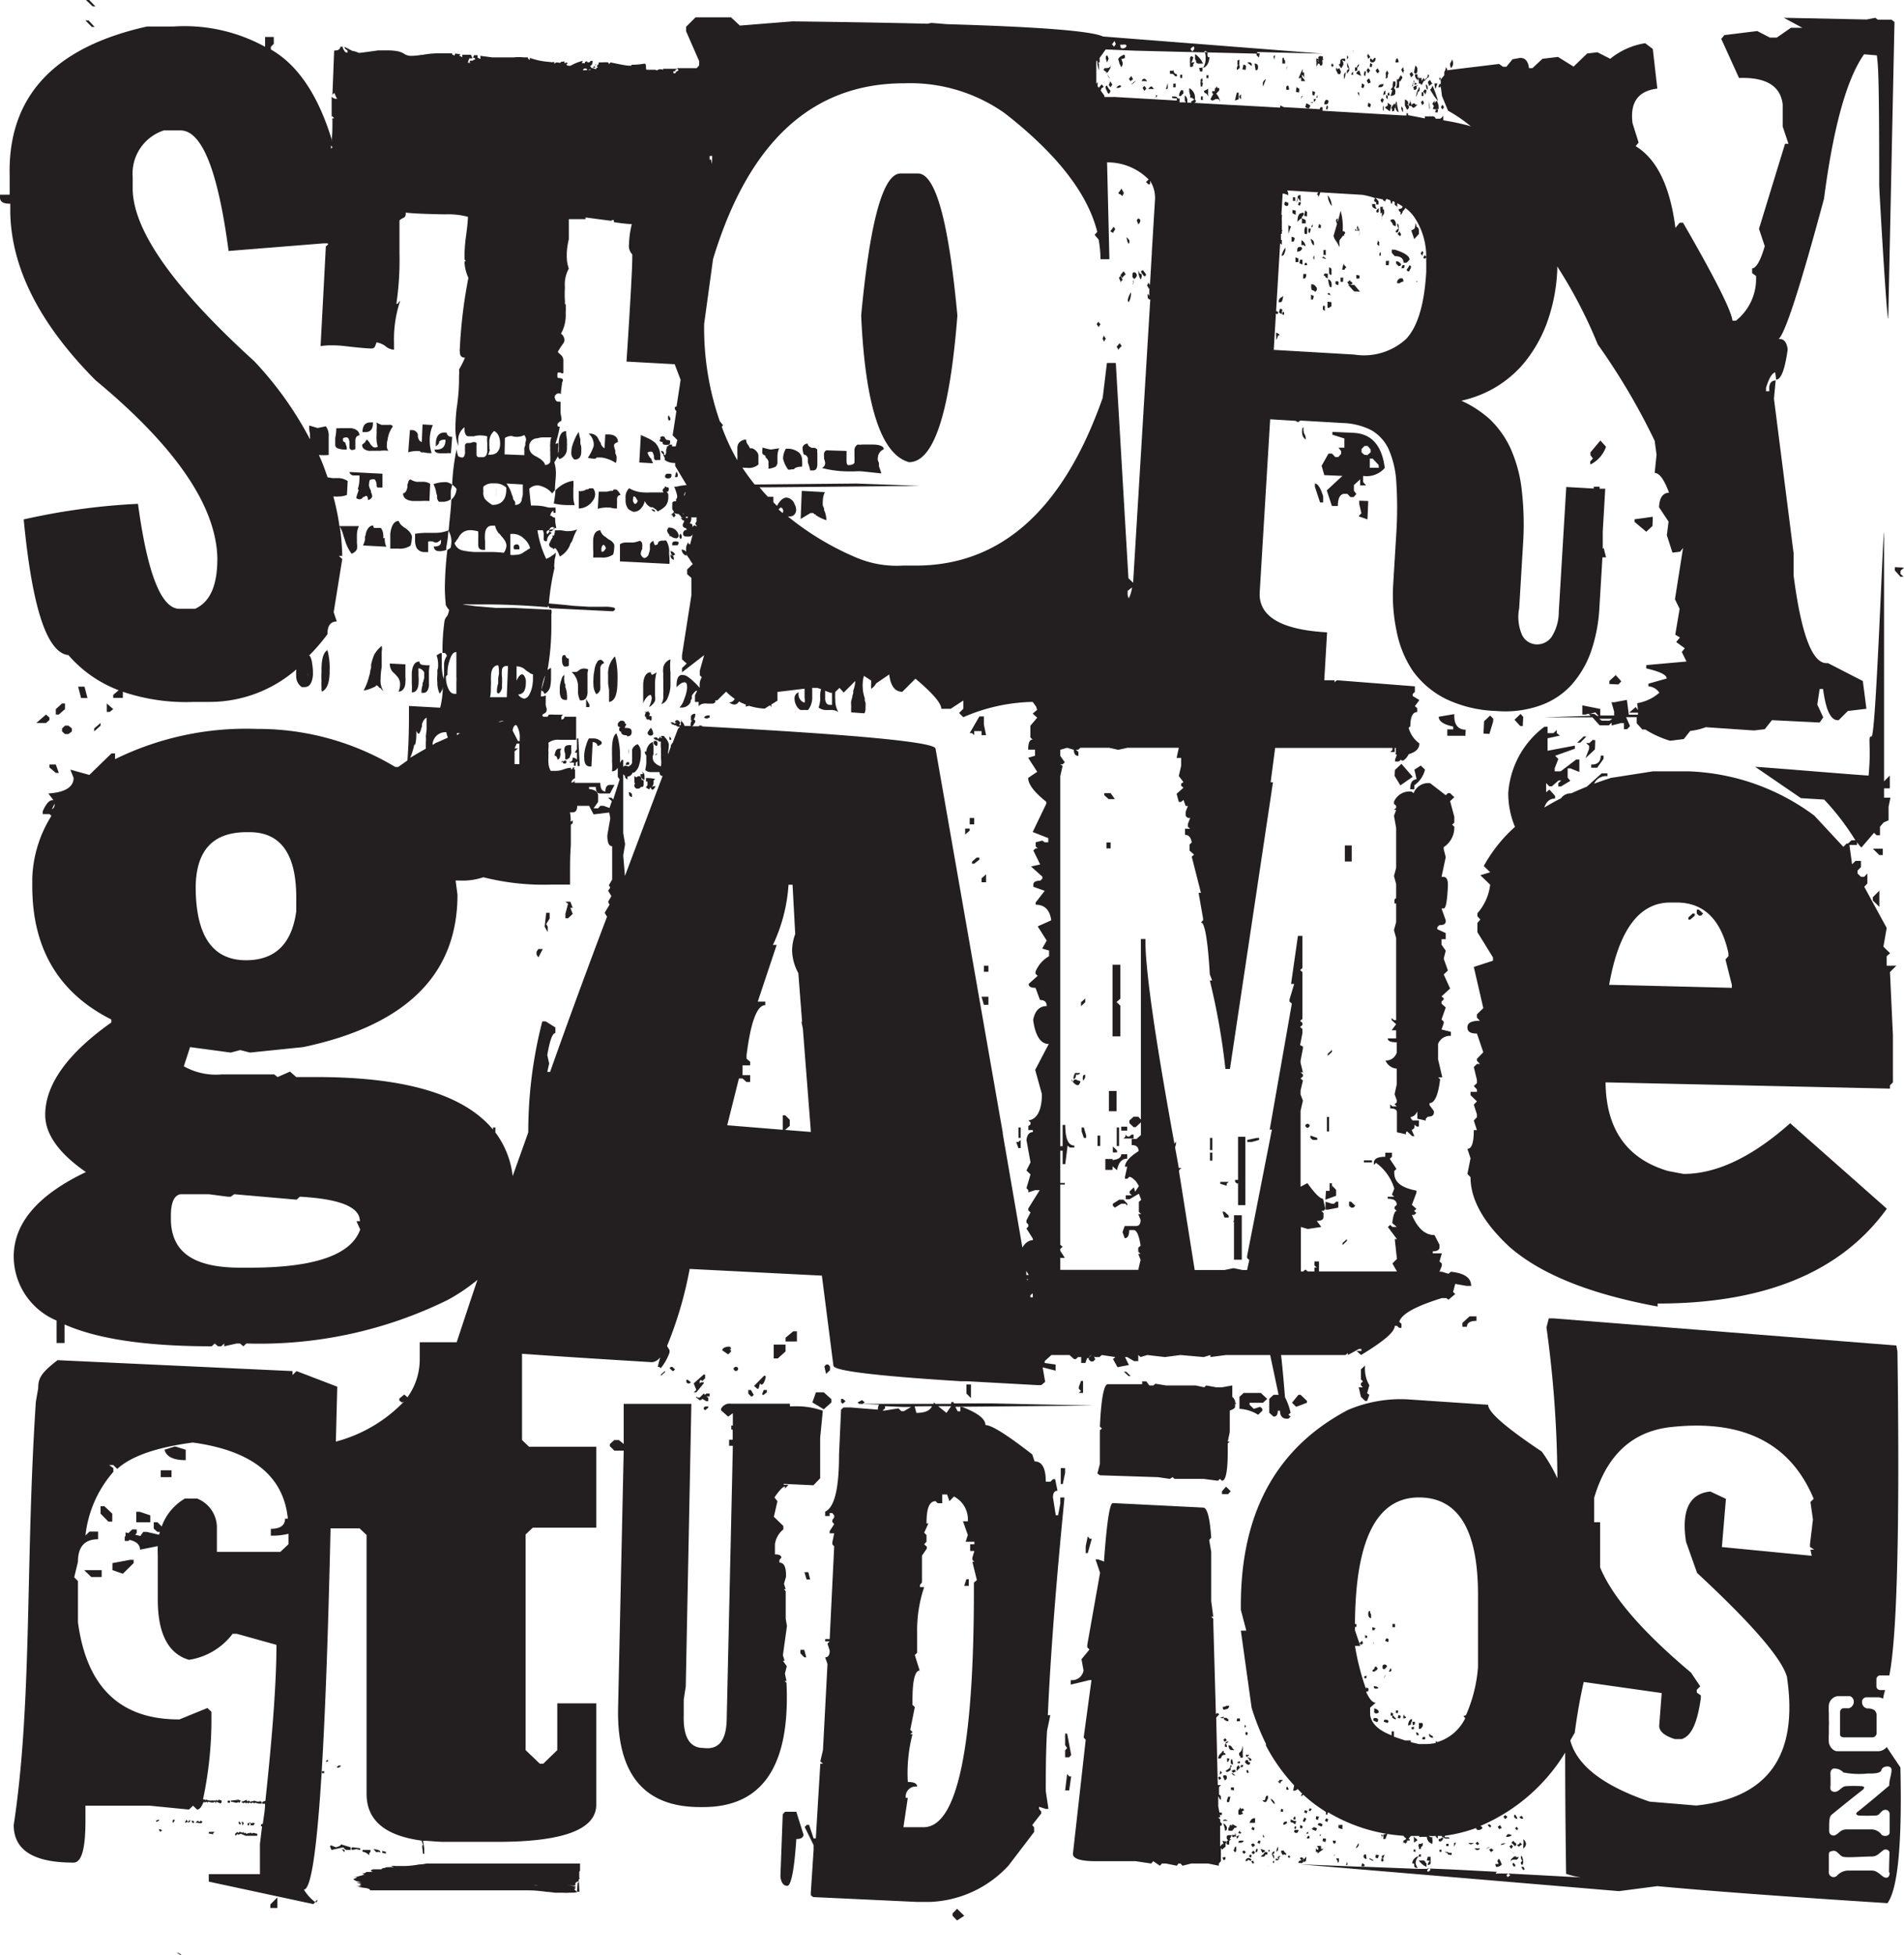 <svg xmlns="http://www.w3.org/2000/svg" width="122.11" height="125.35"><defs><style>.cls-1{fill:#231f20}</style></defs><g id="Layer_2" data-name="Layer 2"><g id="Layer_2-2" data-name="Layer 2"><g id="SGS_logo" data-name="SGS logo"><path class="cls-1" d="M6.07 1.73l-.39-.42h-.2l.41.42h.18zM58.3 29.63q2.37 0 3.1-9.4-.84-9.1-2.53-9.11h-1.11q-1.68 0-2.53 9.11.39 8.67 3.07 9.4zM121 61.91v-.61l.22-.19-.43-.42.21-1.2-1.44-2.64.2-.21V56l-.2.21h-.21l-.22-.21v-.19l.22-.22v-.4H119l-.22.22-.17-1.24h.49V54c.14.19.24.32.29.32l.8-.93.16.16h.22V53l.23-.27.32-.14v-.87l.12-.58h-.41v-.6h.37v-.82l-.37.37V34.15c-.06-.4-.52 13.06-.8 13.06s0 .48-.19 2.51c-.34 0-7.78-.63-7.26-.55l2.92 2 1.49.09a16 16 0 0 1 2 2.61h-.25l-.22.21h-.09l-.21.21-1.86-2a14.32 14.32 0 0 0-8.08-2.84h-2.27l-2.69.42c-.37.12-.73.24-1.08.37a.83.83 0 0 1 .85-.48v-.18h-.37l-.95.85c-.34.14-.67.28-1 .43h-.07a.77.77 0 0 0-.59.32c-.38.19-.73.39-1.07.59q.21-.59.69-.57v-.18l-.36-.4-.21.17v-.59l.2.21h.17l.42-.37h.18l-.19.17v.21h.17l.6-.36-.17-.21v-.59h.18l.57.23v-.8h-.2l-1 .76h-.38v-.2l.23-.59-.2-.21L101 48v-.2l-1.75.33v-.8l.79-.17-.2-.16v-.2l-.21.2h-.38v-.41h-.2a5.81 5.81 0 0 0-2.32 4.25 5.58 5.58 0 0 0 .43 2.17 9.51 9.51 0 0 0-2 2.51l.41.4-.63.19.63.61a3.38 3.38 0 0 1-.82 1.83v.19l.19.21-.19.22v.59l1 1.62v.21l-1.23.4.61 2.64-.41.4v.21l.19.2c-.53 0-.8.13-.8.42s.2.4.61.4l.41 1.2-.41.42V68l.19.21h-.19l-.2.2.2.82v.21l-.2.19.2.21V70h-.41v.21l.41.4-.2.21.2.62v.18l-.2.22.2.61h-.2c0 .8-.13 1.2-.41 1.2l.2.61-.2 1 .2.21c0 1.42.82 2.9 2.48 4.45q3 2.64 9.52 3.84v-.19q10.31 0 14.7-6.08l-6.2-5.48c-2.43 2.16-4.71 3.25-6.84 3.25l-1-.19q-3.95-1.17-4-5.68l18.24.4v-.21l.19-.19v-3.02l-.19-4.05.41-.41zm-9.93 1.42l-7.68-.19h-.19q.93-5.28 3.92-5.28h.41c1.74 0 2.85 1.09 3.32 3.25v.19l-.19.21.41 1.63zM121 112a.72.72 0 0 1-.59.27h-2.57c-.3 0-.52-.33-.55-.57a4.75 4.75 0 0 1 0-.54v-.48a2.94 2.94 0 0 0 0-.42V109.85a4.89 4.89 0 0 1 0-.54.66.66 0 0 1 .55-.57h.81a.37.37 0 0 1 .24.36.43.43 0 0 1-.34.42 2.51 2.51 0 0 0-.37 0 .26.26 0 0 0-.17.21V111.2c0 .17.2.19.39.18h1.65a.28.28 0 0 0 .3-.23V111v-.43-.51-.16a.48.48 0 0 0-.12-.25.75.75 0 0 0-.47-.12.4.4 0 0 1-.34-.41.29.29 0 0 1 .28-.31h.71a.83.83 0 0 1 .36.09 3.39 3.39 0 0 1 .13-.55h-.3a.25.25 0 0 1-.26-.24v-.46a.25.25 0 0 1 .26-.24h.57q.75-3.81.52-20.77l-.07-.38-22-1.74h-.29l-.15.58a73 73 0 0 1 .7 9.68 9.89 9.89 0 0 0-1-1.72c-2.3-1.54-3.44-2.52-3.44-3l-5.2-.35a8.62 8.62 0 0 0-3.79.68q-6.86 3.61-6.87 12.49v.33l.35 1.33h-.35l.69 4.94a15.79 15.79 0 0 0 .92 2.32v.11a11.63 11.63 0 0 0 1.81 2.55l-.07.34h.05a.28.28 0 0 0 .24-.11c.1.1.2.21.3.3a.22.22 0 0 0-.08.16.38.38 0 0 0 .15-.09 8.64 8.64 0 0 0 .95.77l.49.33a.68.68 0 0 1 0 .17h.1a.16.16 0 0 0 0-.08l.05-.06a10.77 10.77 0 0 0 4.82 1.5 1.24 1.24 0 0 0 .2.19.44.44 0 0 0-.11.09c-.07 0-.1.06-.1.16h.08l.08.08c0-.06 0-.08.08-.08v-.06a.07.07 0 0 0 0-.08.1.1 0 0 0 .08 0h.1c0-.07 0-.11-.08-.11l.16-.18h.53v.06a.19.19 0 0 0 .13 0h.36a.47.47 0 0 0 .35.45v-.08a.41.41 0 0 0 0-.21v-.14h-.12a.46.46 0 0 0-.13-.08 3.55 3.55 0 0 0 .46 0 .27.27 0 0 0 .13.16.25.25 0 0 0 0-.16h.28v.09h.12c0 .06.07.08.16.08h.2s0-.08-.1-.08h-.2v-.1a9.79 9.79 0 0 0 2.1-.53.2.2 0 0 1-.08 0 .1.1 0 0 0 0 .08s0 .08.15.08a.3.3 0 0 0 .25-.14.26.26 0 0 0-.14-.12 11.75 11.75 0 0 0 5.44-4.7q0 3.64.06 7.77a5.5 5.5 0 0 0 .94.23l-4.63-.25a.21.21 0 0 0 .12.1l-.18.13-.08-.13.12-.1h-.39a.13.13 0 0 0-.08 0h-.22a.13.13 0 0 1-.11 0A.24.24 0 0 1 96 120l-2.88-.15-1.45-.06c.05 0 .07.06.07.08l-.1.11h-.1v-.11l.08-.06h-.7l-3.33-.13h-.21l-4-.16 20.45 1.72 2.46-.32q5.16.48 14.76 1.09 1-1.37.83-8.7zm-33.13-2.1a.38.38 0 0 0 0-.1v-.32l.36-.32c-.21 0-.41-.24-.62-.71.1 0 .15 0 .15-.11a.21.21 0 0 0 0-.1l-.15-.06v.11a16 16 0 0 1-.71-2.77h.34l-.34-1Q86.84 96 91 96q3.8 0 3.79 6.27v4.62A9.46 9.46 0 0 1 94 110v-.06a.27.27 0 0 1-.15.08l.12.13a2.91 2.91 0 0 1-1.81 1.54s0-.06-.08-.06v.11a3 3 0 0 1-.68.07H91l-.52-.12v-.11h-.36l-.72-.24V111h-.15v.14a.52.52 0 0 1 0 .11c-.86-.32-1.33-.79-1.38-1.35zm28.32-10.16l-5.76-.56.26-3.09-1-.47c-1.34.13-1.87 1.21-1.56 3.22l.71 2q5.24 4.86 5.76 6.65 1.13 7.53-5.81 8.26l-3-.25q-4.45-1.52-5.08-3.92c.09-.16.18-.32.28-.48.18-1.33.38-2.41.58-3.27l5 .71-.16 2.1c0 .38.39.66 1 .85h.45c.64-.21 1-1.08 1.22-2.62v-.18l-.26-.18v-.18l.22-.22-.59-.88q-4.67-3.92-5.83-6.75v-2.89h-.38v-1.57c.82-2.77 2.48-4.29 5-4.54q6.86-.72 9.08 4.61l-.21.2.16 1.12-.19 1.59v.17l.27.18h-.24zm5 20.31c0 .23-.09.36-.29.32s-.47-.45-.83-.45h-1.59a1 1 0 0 0-.65.31.31.31 0 0 1-.54-.14v-1.07c0-.29 0-.31.26-.36s.39.26.6.36 1.27 0 1.88 0c.34 0 .48-.2.71-.37a.27.27 0 0 1 .44.08c-.01.39-.03.87-.03 1.32zm0-5.6c-.65.55-1.3 1.1-2 1.66l-.09.07c-.12.12 0 .19.09.21a10.3 10.3 0 0 0 1.12 0c.24 0 .28-.27.52-.35a.27.27 0 0 1 .36.26v1.18c0 .23-.35.28-.51.15a.82.82 0 0 0-.64-.35h-1.58c-.4 0-.47.2-.69.33a.28.28 0 0 1-.46-.2c0-.7 0-.93.17-1.08.74-.6 1.23-1 2-1.6.17-.18 0-.21-.09-.22a9.48 9.48 0 0 0-1 0c-.28 0-.47.42-.78.36s-.2-.29-.21-.51V114c0-.31-.06-.47.15-.61a.75.75 0 0 1 .67.24 5.22 5.22 0 0 0 1.55.07c.4 0 .85 0 .9-.24s.64-.33.64 0-.13.54-.15.99zM68 96.39l-.14.75h-.15L67.53 96c0-.29.1-.43.29-.43l-.15-.74h-.14l-.16.16h-.3c0-.87-.24-1.3-.72-1.3l-.15-.45c-1.61-1.25-2.6-1.88-3-1.88 0-.39-.49-.78-1.49-1.16h-.12v.28h-.17l-.15-.29 8.87-.08-6.53-.14h-2.44v-.08H61V90h-1l-.12-.09a.28.28 0 0 1 0 .09h-4.56l.14-.09-.17-.15-.29.15.09.09h-1.26 1.32l1.23.05a.56.56 0 0 0-.08.32l-1.78-.14h-.42l-.16.14-.13 2.9c0 2.16-.29 3.37-.89 3.64v.28h.29V97h.17l.12.16v.12l-.12.17v.12l.12.14-.29.45v.14h.29l-.12.58V99l.12.14-.29 5.94h-.29v.15h.29l-.14.14.14.45c0 .28-.09.43-.29.43l.15.43-.29 5.51-.17.73.17.15h-.17l-.29 4.79h-.14l-.29-.87h-.15l-.13.14.57 1.16v.29l-.18 2.76v.16l.15.12 6.64.31h.89a7.22 7.22 0 0 0 5-2.33l1.64-2.15v-.3l-.12-.15.58-.74v-.12l-.14-.17v-.14l.43.14h.17l-.17-1.14c0-1.18 0-2.47.08-3.87l.21-1h-.16q.26-5.77 1.06-13.84V96H68zm-7-6.24l-.3.43-.53-.43zm-1.23 0c-.12.28-.45.43-1 .43l-.11-.42zm-2.15.14l-.89.14h-.13l.16-.14v-.14l1.17.05h.5l-.46.27h-.16zm4.84 11.17v.45q0 15.22-3.22 15.23h-1.3l.28-1.88h-.13a.64.64 0 0 1 .73-.72q0-.3-.6-.3a10 10 0 0 1 .3-3.06h-.14l.14-.13-.14-.16.29-1.45-.15-.14v-.3c0-1.26.16-1.9.46-1.9l-.31-1 .15-.14v-1.31a8.62 8.62 0 0 1 .45-2.9H59v-.14l.13-.16v-1.72l.31-.45v-.12l-.17-.16.15-.16v-.43l-.15-.15.27-.59h-.12c0-1 .19-1.43.58-1.43l.14.13h.29v-.56h.31l.15.43.29-.3a1.65 1.65 0 0 1 .89 1.59h-.31l.31.88-.14.43h.56V99h-.27v.43h.27l-.13.43v.14l.13.12h-.13l.29 1.18zM50.44 107.88l-.12-.11h.12l-.1-.48.12-.47-.25-.35h.11l-.11-.35.26-1.88-.08-.47v-1.76l-.11-.13h.11l-.11-.34.13-.46V101c0-.55-.13-.82-.42-.82V100l.12-.13c0-.15-.13-.22-.41-.22V99a1.47 1.47 0 0 1 .54-.95v-.22l-.61-.59.23-1-.19-.24c.3-.44.52-.68.67-.7v.13l.23-.24h-.31v-.06l1.91.09.43-.45v-2.59l.17-1.74a5.1 5.1 0 0 0-1.91-.28h-.2v-.17h-3.78a.61.61 0 0 0-.64.34v.08l.46.41.3-.22v.79h-.1v.26h.09v.65h-.23v.39H47l-.07 3.2-.32 14.17c0 1.46-.46 2.14-1.5 2q-1.32 0-1.26-2.1v-1l.13-.84.36-18.12H40v2.57l-.31-.25h-.29l-.29.26v.13l.29.29h.6l-.36 16.52q-.12 6.33 5.25 6.33h.21q5.72 0 5.34-7.97z"/><path class="cls-1" d="M33.48 92.32v-5.53q3.06.22 8.34.54a.73.73 0 0 0 .52-.32l-.16.62h.09l.11.08a3.35 3.35 0 0 0 .56-1v-.15l-.16-.27a24.76 24.76 0 0 0 1.45-4.94l8.48.43.74 5.77c0 .33 2.73.66 8.16 1H62l4.55.25h.23l.25-.21-.16-.93.83.21v-.39l-.7-.1v-.12l.43-.39h1.16l.29.26H69l.14-.13h.2v.38h.27l.11-.31h.12V87l.14-.13H70l-.17.16v.13l.13.12h.14l.14-.12-.08-.22.06.06h.29l.15-.13.87.13-.15.13.29.52.73-.14-.25-.51h.14l.44.26H73v-.39l.15.13.43-.13 1.13.13 1-.13 1.49.13.43-.13V87l1-.13h2.83l.54 2.55h-.32l-.28.26v.89l.28.25c.18 0 .27-.12.27-.38h.14c0 .34.17.51.41.51h.13l.14-.13-.14-.12.14-.13a4.19 4.19 0 0 0-.36-1c-.09-1.13-.17-2-.25-2.7h4.13l.15-.13v.13l.72-.39h.15v.13H87l.29.26c1.43-.87 2.16-1.47 2.16-1.87h.14l.15.13h.14v-.26l-.14-.13c.15-.51 1.06-1 2.73-1.52h.28l.15.1.43-.36-.14-.13.14-.52.73.13h.29c0-.52-.43-.82-1.3-.91l-.15.13-.43-.13h-.15l.15-.38V81l-.15-.13.15-.52h-.58v-.13c.28 0 .43-.09.43-.26v-.16l-.32-.62c-.6 0-1.08-.43-1.45-1.29h.14l.15-.13-.15-.13.15-.13-.29-.26.29-.77v-.14c-1-.19-1.42-.56-1.42-1.14v-.12l.14-.13-.43-.65.14-.13v-.26h-.43v.26c-.49 0-.73.13-.73.39v.13l.14-.13a3.15 3.15 0 0 1 1.17 1.65l-.15.39.15.13H89v.13c.39 0 .58.13.58.39l-.14.13v.13l.14.13c-.13 0-.23.26-.29.78l.29.25h-.28l-.14-.13-.15.13.58.78h-.14l.14 1.27-.29.29.29.51h-5v-.64h-.29v.26l.15.13h-.15v.25h-.43l-.15-.12-.14.12h-.15v-2.85l.44.13.87-.13-.29-.39c.29 0 .43-.08.43-.25v-.26l-.14-.13h.14l.12-.13-.15-.65c-.19 0-.53-.34-1-1l-.44.23v-4.87l.15-.65-.15-.39v-.26l.15-.64-.15-.13.15-.13v-.13l-.15-.13h.15l-.15-.62V68l.15-.78v-.13l-.18-.09.15-.77v-.26l-.15-.13.15-.13v-.13l-.15-.13.15-.13v-3l-.15-.13.15-.13V60h-.29l-.44 3.08h.2l-.3 1v.13l.15.13-1.42 8.08h.14l-1.59 8.1v.13l.14.13-.14.64h-.29l-.58-.12-.58.12h-1.91l-1-6.29v-.12l.15-.13h-.17c-.08-.46-.16-.9-.24-1.33a1 1 0 0 0 .07-.36l-.11.13q-1.86-10.17-1.86-13v-.12h-.29v11.57l-.17-.18h-.3l-.27.25V72l.27.26h.14l.33-.31v.82l-.29.25h-.3v.39c.3 0 .44.13.44.39-.58.36-.87.71-.87 1h.14l-.14.64v.13h.14l.15-.13a.66.66 0 0 1 .28.17l.11.1a2.37 2.37 0 0 1 .21.33l-.24.36-.08-.28-.27.25v.13l.14.13h-.39v.25h.25l.15-.09.44-.26.15.39-.15.13v.65l.15.13H73l.15.38c0 .26-.1.39-.29.39h-.73l-.14.39.14.39c.19 0 .29-.17.29-.52h.29c.19 0 .34.34.44 1l-.15.13v.26l.15.13H73l.15.39-.15.64h-5v-.77h.29l-.29-.45v-.13l.15-.13-.15-.13v-3.86h.29v-.1H68v-2.07h.15v.86h.17l.15-1.19.14.13h.29v-.13c-.39 0-.58-.44-.58-1.32h-.17v1.36H68V49.75l.15-.65L68 49h.15l.14-.13-.29-.41v-.39l.44-.13.43.13c0 .26.1.39.29.39v-.26l-.16-.13h.14l.15-.13h1.85l.58.13.58-.13h3.3l-.14.65h.29v.51l-.15.65.3.39-.15.1v.13l.15.13-.44.39.14.52h.15l.15-.13.14.39h.14l-.14.38v.26l.14.13h.15l-.15.39V53l.15.13H76v.39c.23 0 .38.16.43.49l-.14.13v.39l.29.26-.15.13.59 2.32h-.15l.29 1.66v.1l-.14.13c.24 0 .44 1.11.57 3.34l.15.39h-.15a43.48 43.48 0 0 1 1 5.67h.29l2.76-18.38h-.15l.29-2.2h7.52v.13l-.14.13h.29v-.26h.07v.33l-.06.06h.06l.06.06-.11.3v.12h.14a.23.23 0 0 0 .23-.13l.07.08c.13 0 .28-.14.44-.42.45-.13.68-.36.68-.69a1.83 1.83 0 0 1-.69-1l.11-.1c0-.6.15-.91.44-.91v-.25l-.15-.13.29-.39-.43-.26v-.13l.14-.13V44l-5-.39-.15.13v-.13h-.66l.18-3.07q-4.45-.25-4.32-2.58l.67-11.08 1.64.1a.21.21 0 0 0 .15.07.14.14 0 0 0 .12-.09l2.76.16a4.33 4.33 0 0 1 1.82.46 2.73 2.73 0 0 1 1.1 1.2 6.07 6.07 0 0 1 .5 2.13 25.88 25.88 0 0 1 0 3.28l-.2 3.28a11.19 11.19 0 0 0 .22 3A6.92 6.92 0 0 0 90.6 43a5.8 5.8 0 0 0 2.09 1.79 8.05 8.05 0 0 0 3.25.79 6.75 6.75 0 0 0 2.86-.36 4.93 4.93 0 0 0 2-1.33 6.39 6.39 0 0 0 1.24-2.13 10.18 10.18 0 0 0 .53-2.72l.2-3.31h.23l-.15-.6-.06.05v-1.1l.16-2.75h-.36v-.13h-.38v.12l-1.76-.1-.48 8a3 3 0 0 1-.46 1.61 1.14 1.14 0 0 1-1 .48 1.07 1.07 0 0 1-.89-.59 2.89 2.89 0 0 1-.19-1.72l.24-4a19.27 19.27 0 0 0-.08-3.63 8.93 8.93 0 0 0-.73-2.66 6.18 6.18 0 0 0-1.3-1.82 7 7 0 0 0-1.84-1.2 7.41 7.41 0 0 0 2.14-.83 7.18 7.18 0 0 0 1.9-1.61 8.89 8.89 0 0 0 1.42-2.47 11.26 11.26 0 0 0 .69-3.42 2.72 2.72 0 0 0 0-.28 30.24 30.24 0 0 1 2.6 5 42.09 42.09 0 0 1 3.65 6.18l.12.89-.12 1.17c.29 0 .6.39.92 1.27-.41 0-.62.36-.64.93l.61.92-.11.87.36 1.12.49-.06.19-.24-.52 3.29.3.61-.28 1.66.3.18-.24.29.55.4-.19.24.3.61-2.58.23v.21c.89.21 1.32.42 1.31.65l-1.17.33V44a.92.92 0 0 1 .7.41 2.87 2.87 0 0 1-1.42.67l.05.44-.15-.19-.42.36h.57v.13h-.59l-.12-.95-.8.15h-.19l.17.6v.25h-.89v-.42l-1.15-.23v.59h.2l.17-.05h.16l.3-.09.21.23h-.08l-.19-.13h-.36l.12.12-3.06.1h3.18l.46.51h.59l.18-.17v.18l.59-.15h.2v.39h.2l.19-.2-.25-.57h.68v.39l.36.4h.19a6.47 6.47 0 0 0 1.59.72l.88-.11.41-.52a4.18 4.18 0 0 0 1-.24l3.08.21.7-.08.46-.58 3.06.15.23-.33-.38-.82.15-1h.22c.18 1.38.5 2.05 1 2l.59-.59 1.19-.14-.23-1.78-2.24-1.15q-1.45.18-2.2-5.62v-1.42l-1.26-9.91.11-1.17c-.32 0-.46.27-.4.69h-.22v-.21c.19-.63.39-.95.59-1l.06.47c.32 0 .57-.69.74-1.94-.06-.48-.26-.7-.58-.66q.65-.6 2.91-9c.6-4.61 1.46-7.69 2.57-9.26l.82.07c.08.73.15 1 .15 8.32 0 .31.5 8.9.58 8.54l.4-19-.19-.15h-.88l-.16-.12-.56.11-5.31-.11 1.19.64h-.73l-.91.63h-.44l-.81-.42-2.11.26-.2.24L111.53 5c1.72-.06 2.65.5 2.8 1.68v1.43l.37 1.11h-.22l-1.67 5.45.37 1.11c-.27.93-.54 1.4-.81 1.43v.3l.25.18a3.43 3.43 0 0 1-1.29 2.87h-.22q-.12-1-3.17-6.28h-.22l-.27.33q-.51-4-2.55-5.24l.19-.23-.39-1.24q-.26-2 1.59-2.22L106 3.14l-.49-.37a4.69 4.69 0 0 0-2.24 1l-.82-.42-.66.08-.87.84-1-.62-1 .12-.64.6h-.22c-.06-.48-.27-.69-.62-.65L97 3.8l-.39.48h-.22l-.25-.18-3.3.4v.07a.59.59 0 0 0-.11-.27.68.68 0 0 1-.1.31.37.37 0 0 0 0 .12.13.13 0 0 0 0 .09l-.23.28v.29h-.09l-.07.2h.15v-.14l.09.71.39.94a9.23 9.23 0 0 1 1.46 1 5.29 5.29 0 0 0-.57-.15c-.39-.1-.79-.17-1.2-.24v-.3a.47.47 0 0 1-.2.2H92.07a.19.19 0 0 0-.22-.15H91.38v.13l-1.08-.21v-.12h-.1v.14H90l-5.18-.3v-.23h-.13l-.06.13-2.29-.13-.24-.11v.14l-3.05-.17h-.06l-2.49-.14h.07c.09 0 .13-.07.13-.12s0 0-.06-.08V6.3a.69.69 0 0 0-.37-.65v.12a.68.68 0 0 0 .06.31v.19h.12a.48.48 0 0 0 .15.11.94.94 0 0 1-.2.12c0 .06 0 .08.06.08h-.31v-.15a.4.4 0 0 0-.16-.31.52.52 0 0 0 0 .24.13.13 0 0 0 0 .11l.07.09h-.41v-.25h-.13a.15.15 0 0 0-.16-.12.64.64 0 0 0-.2 0 .1.1 0 0 0 .1.11h.21v.15h.06l-4-.23a.17.17 0 0 0-.1 0h-.6v-.08l-.24-.34.06-.15a.42.42 0 0 0 .13-.08.71.71 0 0 0-.13-.16l-.18.22-.08-.11a1.09 1.09 0 0 0 0-.26 1 1 0 0 1-.08.11V3.94l.06-.08a.22.22 0 0 0 0 .08 1.84 1.84 0 0 0 .11.55.13.13 0 0 0 0-.12.74.74 0 0 0-.04-.37h.08a.12.12 0 0 0 0-.08.35.35 0 0 0 0-.12v-.08l.39-.55 1.9.08 4.44.11v-.09a.21.21 0 0 1 .19.09l3.19.08v-.1h.21l4 .1-14.1-1.1q-1.12-.53-10-.79l-1-.08-.26.05q-3.72-.09-8.66-.15l-3.37.27-.57-.53h-2.27l-.61.61V2l.84 1.92v.27l-.16.18h-1.26l.1.13a.5.5 0 0 1-.15.09l-.06.11h-.12v-.13h.12v-.08l.13-.08h-.92v.08l-.08-.05h-.22.05l-.13.07-.14-.04h-.48c-.06 0-.09 0-.09-.13s0-.26-.11-.26a4.18 4.18 0 0 1-.82.07v.06h-.13c-.23 0-.64-.09-1.22-.21l-.08.11L39 4a2 2 0 0 0-.37 0h-.23c0 .14-.08.2-.13.2l.07.14h-.1a.1.1 0 0 1 0 .08c-.15 0-.23-.06-.23-.08h.18l-.08-.11.1-.08a.09.09 0 0 0 0-.05c-.14.21-.25.32-.32.32a.1.1 0 0 1-.1.08h-.1.05a.24.24 0 0 0-.12 0h-.07a.4.4 0 0 1-.15 0 .05.05 0 0 1 0-.05s.06-.06.13-.06a.12.12 0 0 1 .12.06v.06a1.39 1.39 0 0 0 .37-.14h-.07l-.1-.13.12-.1L38 4v-.1h-.13c0 .07-.09.1-.13.1s-.09 0-.12-.13v.08h-.1v.1h-.2l.05-.15a3 3 0 0 0-.77.31.32.32 0 0 1-.15 0 .15.15 0 0 1-.13-.08.46.46 0 0 1 .1-.07l-.1-.06a.32.32 0 0 1-.2.06h.08v-.11a.17.17 0 0 0-.1 0 .09.09 0 0 1-.08 0l-.1.08L35.7 4s-.07 0-.15.1v-.13a.62.62 0 0 1-.3 0 4.53 4.53 0 0 1-1.27-.26v.13a.19.19 0 0 1-.13-.16h-.24a3.2 3.2 0 0 0-.68 0H31.58l-.84-.11h.07v.21l-.18-.08v-.16h-.23a1.28 1.28 0 0 1-.07.16c.1 0 .15.05.15.11a.34.34 0 0 0-.17.08h-.18v.1l.05.05a.41.41 0 0 0-.17 0 .22.22 0 0 0 0-.1V4h.13A.17.17 0 0 1 30 4l.1-.26h.2a1.91 1.91 0 0 0-.1-.23h-.55v.16l-.2-.11.08-.08-.33-.05-.05.13L29 3.5v-.08h-1a5.91 5.91 0 0 0-.92.1h-.07a3.66 3.66 0 0 1-.58.06h-.15a.78.78 0 0 1-.37-.14 1.32 1.32 0 0 0-.38-.15 3.4 3.4 0 0 0-.67-.06h-.6c-.72.1-1.13.16-1.25.16a1.48 1.48 0 0 0-.42-.13l-.5-.26a.23.23 0 0 0 .13.19.09.09 0 0 1 .07.1.31.31 0 0 1 0 .08c-.09 0-.16 0-.23-.16A.21.21 0 0 1 22 3.1a.08.08 0 0 1 0-.1h-.18q0 .24-.39.24l-.11 2.86.05-.08c.05-.08.08 0 .08-.06.09.25.16.37.19.37h-.15a.51.51 0 0 1-.22-.13v1.26h.05l.05.06a.08.08 0 0 1 .05.07h-.1a.14.14 0 0 0 0 .11c0 .48 0 .93-.06 1.36V8.9q-1.32-4.26-3.89-5.73V3l.19-.19v-.44H17V3a10.74 10.74 0 0 0-5.89-1.3H9.43q-9 2-8.81 9.57v1.21H0v.19q0 .4.66.39v.6Q.78 19 6.13 24.38q7.71 6.39 7.81 11.42c0 1.7-.44 2.78-1.43 3.23h-1q-1.75 0-2.66-6.73a42.26 42.26 0 0 0-7.33 1C2.06 38.93 3 41.85 4.39 42a8 8 0 0 0 3.22 2.25l-.35.3v.19h.62v-.39a12.69 12.69 0 0 0 4.57.65h1A8.47 8.47 0 0 0 19 42.92V43a2.82 2.82 0 0 0 0 .43.81.81 0 0 0 .36.62h.18c.3 0 .48-.25.53-.77v-.19a3.29 3.29 0 0 0-.05-.54 1.29 1.29 0 0 0-.15-.51h-.06A12 12 0 0 0 21 40.66c0-.54.19-.81.6-.82l-.2-.59.55-3.41-.22-.2h.22a14.9 14.9 0 0 0-.16-1.89 2.92 2.92 0 0 1 .18.39l.07.24.08.24a2.65 2.65 0 0 0 .43.88.62.62 0 0 0 .34-.29 1.35 1.35 0 0 0 0-.4v-.49a1.31 1.31 0 0 1 .13-.59h-1.25a15.62 15.62 0 0 0-.39-1.9h.11a.71.71 0 0 0 .2 0 1.54 1.54 0 0 0 .56-.1l.05-.89a1.14 1.14 0 0 0-.58-.19h-.41l-.3-.05c-.17-.48-.35-1-.56-1.43a3.85 3.85 0 0 0 .63 0V28a1 1 0 0 0-.18-.67l-.53.11-.54-.16c0 .18 0 .35.05.51V28a.53.53 0 0 1 0 .16 22.54 22.54 0 0 0-3.57-5q-7.71-7-7.8-11v-.8a2.91 2.91 0 0 1 2-3h1.06q2.07 0 3.09 7.73l6.1-.49H21l.05.05a.52.52 0 0 1-.15.14v-.06c-.11 2.19-.23 4.34-.34 6.46a3.94 3.94 0 0 1 .72-.05 6.43 6.43 0 0 1 .85.05q1.2.14 1.65.15h.05a.23.23 0 0 0 .22-.13l.1-.26a1.35 1.35 0 0 1 .57.24.9.9 0 0 0 .55.23V22a7.8 7.8 0 0 1 .4-2.73l-.12.13c0 .06-.06.08-.13.08a19 19 0 0 0 .2-3.23v-2.12s.09-.09.25-.16a.25.25 0 0 0 .15-.23.36.36 0 0 0 0-.11c.41.05 1.22.09 2.42.11h.15a4.91 4.91 0 0 1 1.42.16q0 .36-.15 1.44a9.75 9.75 0 0 0-.07 1.08v.21a.19.19 0 0 1 .07.13h-.07a2.61 2.61 0 0 0 .25 1.05 31.13 31.13 0 0 0-.55 4.54.76.76 0 0 0 0 .21c0 .25.11.37.33.37a6.14 6.14 0 0 1-.38.76 1.64 1.64 0 0 1 0 .37c0 .44 0 1.13-.15 2.1a10.94 10.94 0 0 0-.08 1.18 3.41 3.41 0 0 0 .18 1.25v-.35a1 1 0 0 1 .4-.85v.1a.68.68 0 0 0 .1.41.21.21 0 0 0 .18.07h.33a1.05 1.05 0 0 1 .26-.05 1.07 1.07 0 0 1 .25 0 1 1 0 0 1 .34.06 2.05 2.05 0 0 0 0 .42v.49c0 .28-.12.42-.29.42h-.23a.16.16 0 0 1-.17-.16V28.58a.68.68 0 0 0 0-.18.21.21 0 0 0-.16-.06.77.77 0 0 0-.23.06H30a.19.19 0 0 0-.18.13v.4a.55.55 0 0 1-.07.35s-.05.05-.1.05a.51.51 0 0 1-.26-.08 1.56 1.56 0 0 1-.1-.4v-.07a13.28 13.28 0 0 0-.29 2.29 1.42 1.42 0 0 1 .28.27 1 1 0 0 1-.34.7c0 .44-.09 1.1-.17 2a1.29 1.29 0 0 1 .18.67 2.08 2.08 0 0 1-.05.41 1.35 1.35 0 0 1-.21.13 23.06 23.06 0 0 0-.16 2.4 10 10 0 0 0 .05 1v.08a.48.48 0 0 0 .1.21.63.63 0 0 0 .12.15 1.11 1.11 0 0 1-.12.4.64.64 0 0 0-.17.31 13.36 13.36 0 0 0-.13 2.06h.1c.08 0 .14.07.18.19a1 1 0 0 0-.18.48v.67a3.72 3.72 0 0 1-.08.64 5.87 5.87 0 0 1-.17 1.53l-2-.11c0 1 0 2.18-.1 3.49l-.59.42h-.19a17.1 17.1 0 0 0-8.88-2.44 19.06 19.06 0 0 0-9.09 1.94v-.37h-.23l-1.42 1.38-1.22-.34.21.53c0 .58-.54.93-1.62 1l.33.43h-.07c-.21 0-.41.24-.62.71v.18h.43l.13.11a8 8 0 0 0-1.23 4v.51q0 6 5.07 8.55v.19c-2.83 2-4.24 4-4.24 5.92q0 1.86 2.61 3.67-4.62 2.2-4.63 5.41a4.47 4.47 0 0 0 2.75 4.11v1.44h.51v-.75-.44c2.12.94 5.27 1.4 9.44 1.4l.19-.18.21.18h.21l.19-.18v.18l.8-.18h.21l.22.18.19-.18a27.34 27.34 0 0 0 12.91-2.79 11.78 11.78 0 0 0 1.91-1.29c-.47 1.39-.91 2.72-1.33 4h-2.37v1.07a4.15 4.15 0 0 1-.79 2.46l-.2-.18-.32.26v.13l.18.13.13-.08a9.36 9.36 0 0 1-4.38 2.58l.09-3.52-2.61-1-.26.25v-.25l-15.07-.7c-1.03.8-1.24 1.13-1.24 1.8l-.15.86C1.62 100.07 2.08 109.12.88 117q0 2.42 3.84 2.41c.51 0 .76-.88.76-2.65v-1h4.1l2.54.25.26-.25.26.25c.16 0 .3-.18.42-.51v.06l.05-.06v.06h.07v-.06l.16.06v-.06l.23.06h.13l.07-.06.09.12v-.12l.28.12.07-.06v-.13l-.2-.06v.06h-.11v-.06l-.05.06h-.43l-.23-.06-.05.06v-.12.06h-.11v-.06a24.65 24.65 0 0 0 .53-5.32v-.25l-.26-.24-1.79.73Q5.83 110.26 5 104v-2.64l-.24-.24.24-1q0-1.44 1.29-1.44v-.49h-.55l-.26.25a7.43 7.43 0 0 1 1.79-4.08v-.24l-.27-.2h.26l.26.25q1.35-1.23 4.85-1.69c3.79.52 5.82 2.14 6.09 4.88h-.18c0 .43-.3.65-.91.65v.44a4.33 4.33 0 0 0 1.13-.12V99l-.52.49h-4.07V98a2 2 0 0 0-1.27-1.93h-.78a3.41 3.41 0 0 0-1.49 1.79l-.27-.27h-.24V98l.24.21h.15a1.21 1.21 0 0 1-.05.18l-.79-.18h-.22l-.19.26-.33-.08.1-.11v-.23h-.29l-.25.24-.18-.05v.23l-.05.06v.26h.24l.06-.07c.45.1.68.31.68.63l1.14-.23a5.17 5.17 0 0 0 0 .57v2.88c0 2.18.69 3.46 2 3.84a4.31 4.31 0 0 0 2.8-1.67h.26l2.55.71c0 2.3-.24 5.64-.71 10l-.2.07v.12H17c0 .41-.09.83-.14 1.27l-.12.06v.12h.08V117c-.05.4-.1.8-.15 1.22v1.93h-3.28v.48l6.7 1.44.13-.12a2.89 2.89 0 0 1-.73-.81q1.19 0 1.71-23.16h1.86l.45.43V115c0 1.7 1.18 2.68 3.52 3l.1.26-.05.06v.13l.05.4h.08v-.34l-.08-.5c.42 0 .87.07 1.36.07h3.41q6.35 0 6.34-2.39v-6.49h-2.5v3l-.9.87h-.22l-.91-.87V98.37l.46-.43h4.07v-5.19h-4.31zM103.1 46.2h-.37l-.17-.12h.83a.32.32 0 0 1-.29.12zM76.49 3h.1v.16l-.15.16v-.08c-.06 0-.08-.09-.08-.12zM19.73 43.24c0-.22-.05-.39-.07-.51.05.32.08.53.1.65zm1.49-33.92a.4.4 0 0 1 .1.13l-.09.08v-.2zM3.33 51.88l.17-.36v.08a.3.3 0 0 1-.17.28zm36.51 4.53zm2.63-8a.09.09 0 0 1 .06 0zM52 72.57l-1.74-.14h.1l.29-.25v-.39l-.29-.29h-.16v.93l-3.56-.29.75-3h.23l.26.23h.23v-.44h-.49v-.63h.49v-.23l-.23-.2v-.23c.27-2.13.67-3.2 1.2-3.2v-.23h-.48l1.21-3.63h-.24a10.62 10.62 0 0 0 1-3.86h.26l.17 3.16a3.14 3.14 0 0 0-.2 1.09 3.24 3.24 0 0 0 .4 1.42l.24 3.12h-.04l.09.43.5 6.43zm14.24 10.6h-.16v-.13l.15-.13zM65.87 82h.07l-.06.09zm-.05-.26v-.26l.16.26zm1 5.61v.07zm5.5-49.18v-.29l.28-.22a2.12 2.12 0 0 1-.21.7zM88.19 12.7a.31.31 0 0 0-.06.18.14.14 0 0 0 .13.08v.15h.15v-.2a.81.81 0 0 0-.21-.23l.5.11c0 .05 0 .08.08.08l.05.07s0-.06.09-.19l.25.09a.78.78 0 0 0 .07.25.84.84 0 0 0 .08-.2l.13.06a1.64 1.64 0 0 0 0 .18l.08.07s.08 0 .08.08a.16.16 0 0 0 0-.12v-.13a3.79 3.79 0 0 1 .34.2c0 .11-.11.16-.18.16a.13.13 0 0 1-.07 0c0 .13.06.2.13.2a.57.57 0 0 0 0 .19s.06-.06.13-.19v-.05a.52.52 0 0 0 .17-.21 2.76 2.76 0 0 1 .54.54 4.56 4.56 0 0 1 .8 2.6.36.36 0 0 0-.1-.11l-.1.16.11.07c.06-.05.09-.08.09-.11v.95c-.12 2.08-.55 3.51-1.29 4.3a4 4 0 0 1-3.34 1l-5.15-.3.13-2.18v-.17a.1.1 0 0 0 .07.06s.06 0 .08-.08-.1-.11-.13-.11l.26-4.35.11.09v-.31c0-.13 0 0 0 0h-.06v-.39h.06v-.89.07a.27.27 0 0 1 0-.11.3.3 0 0 1 0-.12c0-.1 0-.16.05-.16h-.08l.08-1.37a.76.76 0 0 1 .35.11.45.45 0 0 0 0-.16.47.47 0 0 0-.06-.15l2 .12a.49.49 0 0 0-.09.15s.08 0 .08.07v.08s.09-.1.13-.3l2.71.16a5.59 5.59 0 0 1 .81.21zM71.84 2.86a.08.08 0 0 0 .08 0 .14.14 0 0 0 .1 0 .38.38 0 0 1 .13 0 .11.11 0 0 1 .1.08.24.24 0 0 1-.22.16c-.11 0-.16 0-.16-.11a.19.19 0 0 1-.03-.13zm-.36-.23l.08.2-.12.17a.35.35 0 0 0-.13-.15zM58 5.34a10.5 10.5 0 0 1 6.44 1.92q5 3.9 5.93 7.6a1.54 1.54 0 0 1-.17.19l.26.31a7.68 7.68 0 0 1 .12 1.26h.57L71 10.41a3.7 3.7 0 0 1 2.67 1.1 1.11 1.11 0 0 0-.17.16l.15.15a.12.12 0 0 1 .11 0 .24.24 0 0 0 0-.08.09.09 0 0 0 0-.07v-.08a2.06 2.06 0 0 1 .31 1.28l-.2 3.28v.07l-.12 2.06-.09-.17a1.31 1.31 0 0 1-.1.19l.08.12a.19.19 0 0 1 0 .12l.07-.09v.53l-.1-.16a.69.69 0 0 0 0 .24c0 .07.06.13.16.15l-1.1 18.15-.3-.29-.81-13.8h-.57l-.27 2.23q-3.78 10.76-12 10.76h-.84a6.64 6.64 0 0 1-3.07-.56 18 18 0 0 1-4.28-2.59h.12a.37.37 0 0 0 .31-.14.43.43 0 0 0 .1-.29.72.72 0 0 0-.1-.35.62.62 0 0 0-.51-.43c-.22 0-.43.18-.62.53l-.23-.23v-.35h-.35c-.19-.2-.37-.4-.54-.61h.61l9.68-.09-4.08-.15-6.52.06c-.28-.35-.54-.7-.79-1.08L48 30a.93.93 0 0 0 .64-.22v-.51a.44.44 0 0 0-.11-.32.75.75 0 0 0-.28-.21H48.1l-.1-.19a.53.53 0 0 1-.15-.37.62.62 0 0 0-.48.24.61.61 0 0 0-.08.35v.37a1.42 1.42 0 0 1 0 .27v.1a13.75 13.75 0 0 1-1-2.15l.08-.1-.21-.26a18.24 18.24 0 0 1-1-6.24l.57-4.15Q49.15 5.33 58 5.34zm-5.11 38.94l.39.14h.08v.77h-.13a.27.27 0 0 1-.23-.11.6.6 0 0 1-.08-.35v-.42a.11.11 0 0 0-.03-.03zm-8.35-10.61l-.13.11v-.08c0-.09-.06-.14-.18-.14a.61.61 0 0 0 .11-.35.43.43 0 0 1 0-.05 1.69 1.69 0 0 0 .33 0v.28a.23.23 0 0 0-.07.15.22.22 0 0 0 .07.09v.07a1.39 1.39 0 0 0-.13-.08zm-.66-1.93a.37.37 0 0 1 .09-.21l-.07.27a.14.14 0 0 1-.02-.06zm1.35-20zm.43-1.23a1.85 1.85 0 0 1-.05-.28h-.1V10h.15a.41.41 0 0 0 0-.21v-.25.24a4.21 4.21 0 0 1 0 .68zM43.8 32.89l.05.07h-.05a.24.24 0 0 0 0-.08zm.18.24H44.13l-.07.11s0-.05-.08-.05zm6.21-.24l-.26-.23a1.36 1.36 0 0 0 .12-.12c.12 0 .18.1.18.25a1 1 0 0 1-.04.1zM34.47 28.1a1.15 1.15 0 0 1 .41-.06h.48a1.09 1.09 0 0 0-.07.4 1 1 0 0 0 0 .25 1.59 1.59 0 0 0 0 .29v.24a1.79 1.79 0 0 1 0 .3v.1a.37.37 0 0 1-.33.19.59.59 0 0 0-.23-.32.48.48 0 0 0-.15-.11l-.08-.05-.1-.06a.92.92 0 0 1-.31-.21.57.57 0 0 1-.15-.4.52.52 0 0 1 .53-.56zm-.53 3.24a.73.73 0 0 1 .5-.22.81.81 0 0 1 .31.06 1.4 1.4 0 0 1 .66.45l.18-.21c0-.4.06-.74.06-1a2.32 2.32 0 0 0-.1-.78c.05-.07.13-.21.25-.42a1 1 0 0 0 0-.14 2.61 2.61 0 0 1 0-.4v-.28a.62.62 0 0 1-.18.05 6.54 6.54 0 0 0 .28-1.1.17.17 0 0 1-.1 0 .16.16 0 0 1-.05-.1c0-.09.06-.17.2-.24s0-.35 0-.63v-.63a.08.08 0 0 1-.07 0h-.08c-.12 0-.19-.1-.23-.29a.27.27 0 0 1 .28-.24.14.14 0 0 1 .12.06c0-.26.06-.52.08-.76a.37.37 0 0 0 .05-.16c0-.05-.05-.09-.13-.11s-.22 0-.22-.08a.61.61 0 0 1 0-.16c0-.09 0-.13.08-.13h.1a.33.33 0 0 0 .15.06s.05 0 .05-.06v-.78a.48.48 0 0 0-.15-.34c-.13-.11-.2-.18-.2-.21a4.56 4.56 0 0 1 .32-.5.41.41 0 0 0 .1-.26.53.53 0 0 0-.22-.4 2.42 2.42 0 0 0 .3-1.31 5.78 5.78 0 0 0 0-.58h-.05v-.13a.16.16 0 0 0 0-.08 6.67 6.67 0 0 1 0-.86 2.12 2.12 0 0 1 .25-1.21 2.29 2.29 0 0 1-.13-.76h-.07.07v-.21a4.42 4.42 0 0 1 .13-.91v-1.29h1.07v-.1h.15-.08l1.6.21v-.05h.15v.13a9.88 9.88 0 0 0 1.15.13 6 6 0 0 0-.18 1.29.78.78 0 0 0 .21.65v.21q0 1-.37 6.66l3.09.17.38 1-.26 1.71a.16.16 0 0 0-.11.05.2.2 0 0 0 0 .08.22.22 0 0 0 .1.16l-.24 1.56.3.3-.11.41h-.23a.22.22 0 0 0 0-.11l-.1-.01c-.06 0-.1 0-.16.11h-.07a.6.6 0 0 1-.05.24.56.56 0 0 0 0 .08v.11a.69.69 0 0 0-.05.13h-.08v-.08c0-.11-.06-.17-.19-.19a.24.24 0 0 0 .14.21.37.37 0 0 0 .09.23.17.17 0 0 0 0 .07v.08a1.05 1.05 0 0 0 .58.19h.09v.19l.73 1.22h-1.3 1.33l-.4.05-.28.06H43.23a1 1 0 0 1 .1.24 1.89 1.89 0 0 1 .1.35.27.27 0 0 0 0 .08.09.09 0 0 0 0 .08s-.07 0-.07.06v.13a.23.23 0 0 0-.11 0 .17.17 0 0 0-.13.08.7.7 0 0 0 0 .14.25.25 0 0 0 0 .13v-.08a.5.5 0 0 0 0 .19v.05c0 .05 0 0 .08.11S43 33 43 33a.09.09 0 0 0 .07 0v-.06a.77.77 0 0 0 .13.22s.06 0 .12-.11a.27.27 0 0 0-.11-.17 1.13 1.13 0 0 0 .35.08.64.64 0 0 1 0 .07h.07a.19.19 0 0 0 .16.16.28.28 0 0 1-.13 0c.07.13.14.19.23.19a.9.9 0 0 1-.1.22.09.09 0 0 0 0 .05.08.08 0 0 0 0 .05c0 .07.06.12.18.16s0 .07.1.11a.23.23 0 0 0-.26.21v.06c0 .1.08.16.23.16h.13a.26.26 0 0 0 .28-.22l-.19.71c-.07 0-.11 0-.11-.13a.7.7 0 0 0-.15.49v.26-.1c0-.08-.09-.15-.28-.18v-.06a.43.43 0 0 0 .31.46v-.11a.72.72 0 0 0 .16.27 2.92 2.92 0 0 0 .24.37l-.36.35v.3l.27.24v1.12l-.6 3.83v.27l.3.27-.3.29v.27l1.42-1.1-.28 1v.29l.13.13a.91.91 0 0 0-.14.55v.13a3.45 3.45 0 0 0-.38-.4 2.62 2.62 0 0 0-.49-.38.92.92 0 0 0-.25-.05c-.24 0-.36.23-.36.7v.08c.21-.2.36-.3.46-.3a.1.1 0 0 1 .08 0c.08 0 .13.1.13.24a.45.45 0 0 1 0 .16 2.49 2.49 0 0 1-.18.67 1.35 1.35 0 0 1-.3.54h.15a.62.62 0 0 0 .56-.35c0-.05 0-.12.08-.21v-.2a1.21 1.21 0 0 1 .26-.31h.08l-.14.29V45h.24a1.8 1.8 0 0 0 0 .27.49.49 0 0 1 .31-.16.68.68 0 0 1 .25 0h.31a.28.28 0 0 0 .2-.1v-.11H46l.57-.56a3.44 3.44 0 0 0 .55.46.38.38 0 0 1-.36.23.67.67 0 0 0 .33.14.35.35 0 0 0 .3-.2 3.82 3.82 0 0 0 .46.21l-.05.12.24-.05a4.18 4.18 0 0 0 1 .18l.33-.21a.18.18 0 0 1 .09.16 1.06 1.06 0 0 0 0-.21l.4-.25v-.56l1.74-.21V44.73a.82.82 0 0 1 0 .32.56.56 0 0 1-.39-.56v-.11a.42.42 0 0 0-.25.32.44.44 0 0 0 0 .14.76.76 0 0 0 .08.32.72.72 0 0 0 .28.35.8.8 0 0 0 .26 0 .74.74 0 0 0 .25 0 1.3 1.3 0 0 0 .26-.86v-.55h.32l.25.08a1.39 1.39 0 0 0-.06.35v.16a.89.89 0 0 1 0 .22 2.11 2.11 0 0 1-.1.45.79.79 0 0 0 .48.16h.33a.1.1 0 0 1 .08 0 .69.69 0 0 1 .38.14 1.51 1.51 0 0 1-.2-.78 3.56 3.56 0 0 1 0-.52l.27-.26.27.3.74-.74v.06a2.2 2.2 0 0 1-.13.56v.16l-.05.16c0 .12-.06.24-.08.35s0 .25 0 .37a3.49 3.49 0 0 0 0 .35l.85.06a.67.67 0 0 0 .07-.33v-.1a2 2 0 0 0 0-.24l-.05-.16v-.14a2.23 2.23 0 0 1-.13-.7 1.12 1.12 0 0 1 0-.24 1.62 1.62 0 0 1 .08-.49l.46.3v.18a2.66 2.66 0 0 0 0 .35.91.91 0 0 0 .32-.35l.84-.57q.13 1.11.84 1.11l.84-.84c1.11.93 1.66 1.58 1.66 1.93h.6l.81-.53v.53l-.27.27.27.27a11.63 11.63 0 0 1 4.38-.98h.07l.22.3a.93.93 0 0 0 .07.2l-.29.25.29.26-.44.52v.75l.15.13c-.2 0-.29.22-.29.65h.44v.39l-.44.13.58.9-.58.39c0 .41.39.92 1.16 1.53v.13l-.87 1.81 1 .39V54H67l-.15-.11-.43.11v.26l.14.13h-.14l-.15.13.44.9-.59.13.73.65v.13l-.14.13c-.29 0-.44.09-.44.26v.13l.73.26-.58.75V58c.58 0 .91.34 1 1l-.87.39.58.91-.29.51.44.13v.36a2 2 0 0 0-.87 1v.13l.14.13-.58.52c0 .17.14.25.44.25l.29.78c.29 0 .43.13.43.39-.46 0-.75.29-.87.88.13 1 .47 1.55 1 1.55l-.87 1.66.43 1.55c0 1-.29 1.62-.87 1.69l.14.12v.14l-.14.1v.26h.29v.13c-.23 0-.37.17-.41.51l.26 1.43-.26.52.26.25-.26.88.12.13v.14l.44-.14h.29l-.73 1.17v.13l.14.13-.26.51v.14l.12.12v.13l-.12.13.41.65v.1c-.27 0-.5.17-.7.52l.15.65-1.38-8v-.07L60 48q0-.63-14.95-1.43a.18.18 0 0 0-.13-.06.16.16 0 0 0-.11.05h-.45s.1 0 .15-.16a.23.23 0 0 0 .08-.16s0-.09-.11-.13a.29.29 0 0 0 .1-.21.22.22 0 0 0 0-.14h-.05a.29.29 0 0 0-.21.14.19.19 0 0 0 0 .13.33.33 0 0 0 0 .16h.06a.28.28 0 0 0-.08.19.25.25 0 0 0 0 .16.08.08 0 0 0 .07 0h-.47a.58.58 0 0 0-.19-.3v-.1a1.23 1.23 0 0 0-.05.35h-.1a.53.53 0 0 1 .09-.16l-.08-.06a.14.14 0 0 0-.13-.1.13.13 0 0 0-.12.05l-.05.09H43.39a.42.42 0 0 1-.13.08.19.19 0 0 0-.18-.08H43l.15.17a.09.09 0 0 0 0-.06.24.24 0 0 0 .2.08h.08-.08a.23.23 0 0 0 .18.09h.09l-.13.12c-.12.3-.23.61-.35.91a.26.26 0 0 0-.07.1.12.12 0 0 0-.05.1.14.14 0 0 0 0 .06l-.18.48v-.14a1.8 1.8 0 0 0 .05-.37v-.08a.1.1 0 0 0 0-.08.94.94 0 0 0-.27-.44s0-.07-.12-.07h-.11a.15.15 0 0 0 .08.12h-.1s0-.06-.08-.06v.08a.29.29 0 0 0-.1.06c0-.08-.07-.11-.13-.11a.3.3 0 0 0-.15.05.37.37 0 0 0 .31.14c0 .06 0 .08.07.08a.16.16 0 0 0 .1 0 1.83 1.83 0 0 0 0 .44V48.59a2 2 0 0 1 0 .54.89.89 0 0 1-.43-.27.51.51 0 0 1-.1-.32v-.08a.27.27 0 0 0 .05-.14V48a1.45 1.45 0 0 0-.05-.43.58.58 0 0 0-.3.27.69.69 0 0 0-.11.35.12.12 0 0 0-.1 0 .38.38 0 0 0 .1.24v.54-.05a3.5 3.5 0 0 1-.07.45.61.61 0 0 0 .33.13H42.3q0 .24.18.24v.05c-.83 2.19-1.63 4.32-2.4 6.37l-.11-1.32.12-.72-.12-.71v-4.69h-.1l-.11.19a3.71 3.71 0 0 0 0-.53 4 4 0 0 0-.08-.83 2.71 2.71 0 0 0-.15-.54c-.19.13-.28.49-.28 1.08v.35a3.15 3.15 0 0 1 0 .37 3.52 3.52 0 0 1 0 .64.41.41 0 0 0 .37-.24v.59l.12.17-.41 1.28-.12-.11H39l.24.22-.15.44-.38-.14h-.21l-.14.16h-.29l.29-.41V51c0-.23-.2-.37-.58-.42v-.13h.43c0 .28.1.42.29.42h.62l.29-.55h-.29c-.2 0-.29.14-.29.42-.22 0-.33-.19-.33-.55h-1.65V50c0 .09-.07.15-.2.18a.28.28 0 0 1 .18-.26V50c0-.07 0-.11.05-.11v-.57a.08.08 0 0 1-.07 0c0-.07.06-.11.07-.11h-.16a.25.25 0 0 1 0 .07l-.1.06v-.06a.13.13 0 0 1 0-.06 1.59 1.59 0 0 0-.46.1 1.54 1.54 0 0 1-.56.1h-.28a1.2 1.2 0 0 1-.15-.59 2.12 2.12 0 0 1 0-.24v-.22a.75.75 0 0 0 0-.21v-.14a1.46 1.46 0 0 0 0-.4 1 1 0 0 1 .72-.19h1.06v-.75-.73h-.75c0 .1-.06.16-.2.18V46a.19.19 0 0 1 .13-.18h-.55a2.1 2.1 0 0 0-.4 0c0 .07-.05.12-.1.13h-.23s-.07-.06-.07-.08a.13.13 0 0 1 .07-.1c.14-.06.2-.13.2-.21a.24.24 0 0 0 0-.16.8.8 0 0 1-.05-.37v-.26a1.15 1.15 0 0 0 0-.19.56.56 0 0 1-.26.07h-.05a4.22 4.22 0 0 1 .18-1.1 1.37 1.37 0 0 1 .21-.4 16.18 16.18 0 0 0 .28-3.19v-.57a.67.67 0 0 0 0-.3l-2.48-.12h-1.1l-1.3-.11-.82-.11a2.53 2.53 0 0 1 .48 0h1c1.23 0 2.55.06 4 .18a.19.19 0 0 1 0-.1h.05a15.57 15.57 0 0 1 .37-2.41 1 1 0 0 1 0-.35 1.28 1.28 0 0 1 .07-.42v-.07a.24.24 0 0 0 0-.15l-.09.1-.08.05a1.72 1.72 0 0 1-.43.25 6.53 6.53 0 0 1-.56-1.83.68.68 0 0 1 .23 0 .17.17 0 0 1 .12 0s.05.13.05.27v.16a.78.78 0 0 0 0 .16.15.15 0 0 0 .16.11h.05a.59.59 0 0 1 .28-.51v-.06a.13.13 0 0 1-.13-.08.27.27 0 0 1-.13.19.18.18 0 0 1-.05-.11c0-.07.06-.12.18-.16a.24.24 0 0 1 .17-.18h.08a.17.17 0 0 1 .12.07h.08a3 3 0 0 1-.08-.68.27.27 0 0 1-.23-.11h-.08a.46.46 0 0 1 .2-.34v.05a.33.33 0 0 1 0 .1h.14v-.34H35.2l-.34-.08a3.76 3.76 0 0 0-.61-.05h-.2zm-2.45 12.51v-.16a2.88 2.88 0 0 1 0-.32c0-.46.17-.71.46-.72A1.39 1.39 0 0 1 32 43v.21a2.34 2.34 0 0 0-.05.3V43.8a1.88 1.88 0 0 0-.08.43v.08c0 .07 0 .12.08.14s.22-.17.25-.38a1.89 1.89 0 0 1 0-.29v-.33a2 2 0 0 1 0-.56.27.27 0 0 1 .28-.19h.1l-.08 2h-1.07a2.51 2.51 0 0 0 .05-.62zM33 49v-.83l.22-.19H33l.14-.31h.17v1.32H33zm1.15-5.1a1.74 1.74 0 0 1-.2.62.47.47 0 0 1-.31.27.55.55 0 0 1-.41-.27.44.44 0 0 0 .43-.32 1 1 0 0 0 .06-.35 1.24 1.24 0 0 0 0-.27c-.05-.21-.13-.33-.23-.35-.12 0-.24.14-.36.41v-.92a.81.81 0 0 1 .56.22l.1.08.13.08a.53.53 0 0 0 .26.13v.43zm-1 2.63a1.44 1.44 0 0 1 .18.83v.15h-.11l-.34-.66c.02-.26.12-.36.21-.37zm-1.22-.19a.31.31 0 0 1 .23-.11.4.4 0 0 1 .15 0l-.4.08s-.05-.01-.04-.02zm-2.63.79V47h.2zm7.26 4.43l.08-.06zM34 35.14l-.25.16-.13.08-.13.09a.91.91 0 0 1-.43.1 1 1 0 0 1-.33 0v-1.34h.08a1 1 0 0 1 .76.27 1.27 1.27 0 0 1 .43.64zM32.48 31l1.05.06v.45c0 .18 0 .32-.06.43 0 .29-.19.43-.43.43v-.19l-.13-.18c0-.15-.08-.26-.1-.35a2.17 2.17 0 0 0-.33-.65zm-.1-2.92a.77.77 0 0 1 .43-.13L33 28h.08a.4.4 0 0 0 .15 0 .89.89 0 0 0 .39-.11.53.53 0 0 1 .12.3.76.76 0 0 1-.05.19v.16l-.06.16a1.66 1.66 0 0 0 0 .24 2.32 2.32 0 0 0 0 .24l-1.27-.05zm-1 .7a.62.62 0 0 0 0-.21v-.25a.93.93 0 0 1 .31-.69.64.64 0 0 1 .31.37 1 1 0 0 1 .07.35 1.11 1.11 0 0 1 0 .19.72.72 0 0 1-.21.48.67.67 0 0 1-.43.13h-.13a.91.91 0 0 0 .11-.33zM31 31.2a.85.85 0 0 1 .64-.21h.1a1 1 0 0 1 .73.27v.11c0 .64-.29 1-.89 1a1.93 1.93 0 0 1-.48-.38.73.73 0 0 1-.1-.49 1.69 1.69 0 0 1 0-.3zm-1.76 3.51a.59.59 0 0 1 .13-.18 1.17 1.17 0 0 1 .25-.35.83.83 0 0 1 .56-.19 1.79 1.79 0 0 1 .49.08v.11a1.89 1.89 0 0 1 0 .29V34.93c0 .21.1.32.29.32a.4.4 0 0 0 .15 0v-.56a2.3 2.3 0 0 1 0-.53c.05-.31.2-.46.46-.46h.18a1.18 1.18 0 0 0 .23.48.66.66 0 0 1 .17.19l.08.08.08.11a.81.81 0 0 1 .17.4.87.87 0 0 1-.17.48 6.36 6.36 0 0 0-.87-.05h-.97a4.66 4.66 0 0 1-.84-.11.71.71 0 0 1-.48-.46zm-.54 8.55a2.54 2.54 0 0 1 .16-1c.1-.3.23-.46.41-.46v1.61a1.69 1.69 0 0 1 0 .3v.77h-.1c-.18 0-.31-.1-.41-.32a1.73 1.73 0 0 1-.16-.8zm-.07 3.68c0 .12.06.23.09.35l-.65.29a.53.53 0 0 0-.21.11l-.12.06a.83.83 0 0 1 .87-.81zm-2 .8a3.14 3.14 0 0 0 .07-.51V47a.5.5 0 0 0 0-.15c.06.12.1.18.13.18a.05.05 0 0 0 .05 0 .77.77 0 0 0 .13-.32l.05-.13v-.11c0-.09.06-.16.07-.21s.15-.24.23-.24v.77l-.05.41a2.25 2.25 0 0 1 0 .4v.4c-.33.18-.65.37-1 .58a4.9 4.9 0 0 0 .26-.84zm-10.81 5.61H16q3 0 3 4.19v.88c-.28 2.09-1.36 3.14-3.22 3.14-2.16 0-3.23-1.58-3.23-4.73.04-2.32 1.11-3.48 3.27-3.48zm7.28 25.47c-.57 1.63-2.92 2.45-7.07 2.45h-.62c-3 0-4.45-1-4.45-3.14v-.19c0-.85.21-1.31.62-1.38h1.81l1.22.16h.19l.22-.16 4 .35.21-.19c2.57.14 3.85.66 3.85 1.57h-.22zm8.67-6.22v-.32h-.15v.14Q28.8 69 20.06 69.05H19l-.4-.35-.8.35-.21-.17h-3.38a4.19 4.19 0 0 1-2.42-.52l.4-1.23 2.61.35.61-.16.62.16 3.41-.35q9.9-2.09 9.9-9.77l-.12-.91h.26a4.09 4.09 0 0 0 1.52-.21 15.73 15.73 0 0 0 4.41.47h1.15v-.9c0-.34 0-1 .05-1.6v-.76-.57l.12-.11v-.17l-.13.08c0-.21 0-.41-.05-.6h.18c.19 0 .29-.14.29-.42h.76l.29.55 1-.12.07.37-.19 1.09c0 .47.1.7.31.7v2.14l-.21.36.09.16-.14.19.21.35-.21.36.09.19-.31.52.15.25q-2 5.28-3.65 9.95h-.18l.12-.54-.12-.54c.16-.94.33-1.41.52-1.41v-.36l-.62-.39h-.22a28.28 28.28 0 0 0-.9 7.11c-.35 1-.68 1.9-1 2.81a5.72 5.72 0 0 0-1.11-2.8z"/><path class="cls-1" d="M37.16 121.28H37h.2-.2l.05-.58h.06-.06.06v-.2l.09-.1h-.05v-.4l.05-.08h-.05.05-.05.05v-.45h-9.85a2.48 2.48 0 0 1-.48.06 5.44 5.44 0 0 1-1 .1H25.39a1.27 1.27 0 0 0-.32 0l.2.07c-.38 0-.57 0-.57.05h.09c-.17 0-.28 0-.32.09h-.5c-.13 0-.19.08-.19.11l.13.06h-.22.09-.28l-.13.09h.13a1.18 1.18 0 0 0-.28 0l.15.08-.56.16h-.28q.36 0 .36.06a.38.38 0 0 0-.23.08l.15.1.36.1h-.32l.32.11-.11.07h-.09.09-.05l.2.07a1.69 1.69 0 0 0-.39 0h.24-.13.08-.08a1.48 1.48 0 0 0 .49.1H24.9h-1.56a.91.91 0 0 1 .37.09h-.24.24s0 .07.08.07H24.63h-.61H34.98h-1.62.52c.13 0 .53 0 1.21.1h.09l.41.05h.51a2.22 2.22 0 0 0 .41 0c.35 0 .52 0 .52-.09h-.09a.16.16 0 0 0-.16-.11h-.91.97s0-.07.09-.07l-.09-.08h.09c0-.07-.2-.11-.6-.11H35a1.46 1.46 0 0 0-.37 0h-.15a.64.64 0 0 1-.24 0h2.66v-.15h.19-.19a.32.32 0 0 1 .28-.12h-.15.56-.46zM20.35 121.79l-.13.12c.08.09.13.01.13-.12zM79.21 89.89v-.08a.61.61 0 0 0-.18-.26v-.73l-.66.12H78l-.64-.12-.13.12-.55-.12h-1.9l-.68-.11-.13.11h-.26l-.19-.26h-.27v.18h-2.2c-.25 0-.43.91-.51 2.72l.13.12-.13.11v2.16l-.16.61.16.12 3.72.12.77.11.17-.11.13.11h1.85l.93.12.13-.12.13.12c.25 0 .37-.64.37-1.9v-.5l.13-.11h-.13l.13-.61v-1.38c.23-.08.34-.16.34-.24V90h.08zM6.12.41L5.72 0h-.21l.43.41h.18zM102 29.78a2 2 0 0 0 1-1.14l-.36-.4-.64.76v.18l.16.21-.18.2zM97.69 45.96l-.17-.19-.39.37.36.4.17.01.03-.59zM105.98 33.72l.02-.59-1.17.16v.17l.75.63.4-.37zM101.93 47.64l-.21-.01.2.19-.01.2-.23.59.61-.57.02-.59-.17-.01-.21.2zM89.46 49.36l-.02.38.37.61.79-.55-.72-.83-.42.39zM89.26 16v.21l.19.21c.38 0 .57.16.56.42h.2l.19-.19c0-.23-.3-.44-.93-.64zM95.77 46.08l-.2-.21-.39.37-.04.79.38.02.24-.79.01-.18zM103.98 43.68l-.36-.4-.4.37-.01.2.58.03.19-.2zM101.15 47.61h.2l.39-.39-.17-.01-.42.4zM121.89 36.59l.22-.2-.58-.03-.01.21.36.4.2.01-.2-.19.01-.2zM102.05 49.22h.38l.41-.57v-.21h-.18c0 .4-.22.59-.61.57zM84.33 31v.21l.33 1h.2v-.39c-.17-.55-.35-.82-.53-.82zM86.84 18.68l.38.02-.36-.43-.41-.02.39.43zM88.81 30c-.18-1.45-.86-2.2-2-2.25l-1.36-.06v.18l.77.24v.59h-.38l.17.22v.18l-.18.2h-.2l-.2-.22h-.23l-.44.78.17.6 1.16.05-1 .93.33 1h.38c0-.53.17-.79.44-.78h.17l.2.21h.2l.18-.2-.16-.21v-.36l.4-.37v.39h.38l-.19-.22v-.39a1.53 1.53 0 0 0 1.39-.51zm-1.32-.85l-.17-.15v-.21l.19-.2h.2l.19.22V29l-.21.18zm.94.84h-.58v-.59h.18l.38.4zM87.7 33.3l.05-1.18-.58-.02v.2l.14.6-.18.2.57.2zM94 46.78c-.52 0-.76-.36-.73-1l-1 .17q0 .43.93.63v.18h-.38v.41h1.16zM90.85 5.5h-.1a.19.19 0 0 1-.13.08.19.19 0 0 1 .05.12s0 .07.06.07a.27.27 0 0 0 .12-.08.64.64 0 0 0 0-.15l.12-.08zM91 5h-.09l.08.12v.07a.8.8 0 0 1 0 .16.21.21 0 0 0 .1 0l.08.11.15-.28h.07a.59.59 0 0 1 .18-.2.11.11 0 0 0 .07-.11v-.08h-.08a.23.23 0 0 1-.06.21.15.15 0 0 0-.1.16L91.3 5l-.13.2V5zM91.65 7.08V7a.22.22 0 0 1 0 .08zM91.72 5.75l.24.39a3.37 3.37 0 0 0 .27.34 9.5 9.5 0 0 0-.36-1 .51.51 0 0 1-.15.27zM91.58 5.29l.08.23a.87.87 0 0 1 .2-.16.58.58 0 0 1-.13-.23c-.11.05-.15.11-.15.16zM91.17 6.15h.12v-.23h-.12a1.31 1.31 0 0 1 0 .23zM91.7 6.89a1.77 1.77 0 0 0-.09-.39 3.36 3.36 0 0 1 .06.5.2.2 0 0 0 .03-.11z"/><path class="cls-1" d="M90.88 5.58l.02.01v-.01h-.02zM91.09 4.83h.1-.1zM90.81 6.2a.68.68 0 0 0 .12-.31c.09 0 .13-.1.12-.28h-.07v.1a.36.36 0 0 0-.08.12.88.88 0 0 0-.07.28.12.12 0 0 0-.02.09zM91.13 6.55l.08.19.12-.12-.08-.19-.12.12zM91.56 5.6a.22.22 0 0 0-.1-.19.17.17 0 0 0 0 .11.38.38 0 0 0 .08.24.24.24 0 0 0 .02-.16zM91.4 6.07a.78.78 0 0 0 .09-.27l-.1-.08-.13.16a.24.24 0 0 1 .14.19zM89.5 6.7a.4.4 0 0 0 0 .15c0 .21.12.32.2.34a5.12 5.12 0 0 1-.13-.69c-.04.03-.07.09-.07.2zM87.18 4.52a.29.29 0 0 0-.2.2l.31.15zM87.13 5.93a.13.13 0 0 0-.07 0l.1.23a.41.41 0 0 0 0-.16.11.11 0 0 0 0-.07h-.03zM86.8 3.32l-.03-.07h-.02l.02.04.03.03zM87.05 4.52v-.19a.31.31 0 0 0 .12-.2c-.06 0-.12.06-.15.19h-.12v.24zM87.88 3.65s-.07-.08-.14-.23v.12a.07.07 0 0 0-.07 0l.08.23zM87.61 4.59l-.1-.03-.04.23.08.11.06-.31zM87.51 5.45l-.16-.11-.04.27.13.04.07-.2zM85.44 4.32l.1-.15s-.05 0-.1-.12a.75.75 0 0 1-.1.17.09.09 0 0 1 .07 0zM86.2 5.09a.86.86 0 0 0 .09-.35.37.37 0 0 0 0-.12l-.1.16zM86.78 4.8a.72.72 0 0 1 0-.19s-.07 0-.1.12.05.05.1.07zM88.01 4.12l-.13-.08-.04.23.13.04.04-.19zM85.7 4.52l.11.23h.15l.04-.16-.11-.23a.32.32 0 0 1-.13.08c0-.05 0-.08-.07-.08a1.57 1.57 0 0 0 0 .2zM86.4 4a1.54 1.54 0 0 0 0 .19.21.21 0 0 0 .12.21.46.46 0 0 0-.14.14v.19l.15-.19v-.18zM86.47 3.68c0-.08-.06-.11-.08-.11v.23a.19.19 0 0 0 .08-.12zM92.26 7v-.13a.7.7 0 0 0-.13-.42l-.13.16v-.16l-.14.2.1.15a.69.69 0 0 0-.06.2h.1a.17.17 0 0 0 .11 0h.07a.09.09 0 0 1 .08 0zM87.92 6.69l-.16-.11-.05.23.16.08.05-.2z"/><path class="cls-1" d="M89.22 6.9a.43.43 0 0 1 .06.15v.08h.08s.07 0 .07-.12a.74.74 0 0 0 0-.12l.07.08v-.31a.2.2 0 0 1-.13 0 .24.24 0 0 0 0 .08c-.07 0-.1.07-.1.12s-.08.01-.05.04zM88.77 6.05h.08v-.24c-.07 0-.12.11-.14.32zM88.74 7.1v-.31s-.05 0-.05.12a.74.74 0 0 0 0 .12.1.1 0 0 0 .05.07zM89 6.36v-.24h.13a.68.68 0 0 0-.06-.2A.17.17 0 0 0 89 6a.11.11 0 0 0 0 .08.11.11 0 0 0 0 .07l-.1-.07v.19zM89 6.78a.24.24 0 0 0-.17.13l.31.23.09-.39-.23-.16zM89.07 4.8a.07.07 0 0 0-.06 0h.06z"/><path class="cls-1" d="M89 4.87c0-.08 0-.13.06-.14l-.09-.2a.32.32 0 0 0-.1.19.94.94 0 0 1 0 .31h.05C88.93 5 89 5 89 4.87zM88.62 6.25v.08l-.08.08s0 .06.11.19a.82.82 0 0 0 .1-.24.17.17 0 0 1-.13-.11zM87.91 5.29l-.08-.24h-.08l-.1.12.11.19q.12-.07.15-.07zM87.74 4.36l-.1.15.11.2.12-.2-.13-.15zM88 4c.15 0 .23-.1.22-.28a.08.08 0 0 0-.07 0s-.09.05-.1.15a.23.23 0 0 0-.18-.11.35.35 0 0 0 0 .12c-.02.04.04.12.13.12zM92.19 5.35H92a1.22 1.22 0 0 0 .06.35zM88.53 5.59a.19.19 0 0 0 .2-.2c-.22 0-.33.07-.33.2zM88.33 4.69s.08 0 .13-.12a1.44 1.44 0 0 0-.11-.19c-.08.08-.13.13-.12.16zM86.15 4.16a.8.8 0 0 0 0-.16.76.76 0 0 1-.08-.16l.13.08h.07v-.16h-.06-.05c-.13 0-.2.06-.2.16a.3.3 0 0 0 0 .11s0 .05-.1.12l.16.23zM75.48 4.81s0-.08-.1-.08a.23.23 0 0 1-.11-.19v-.08c0 .06-.07.08-.1.08a.28.28 0 0 0-.13 0s-.05.06 0 .08a.3.3 0 0 0 0 .12.24.24 0 0 1 .13 0 .16.16 0 0 1 .13.07.14.14 0 0 0 .1.08.12.12 0 0 0 .08 0zM75.24 5.59a.41.41 0 0 0 .16 0v-.23h-.15zM75.69 6.17a.14.14 0 0 0 .1-.08s.07-.08.1-.08a.3.3 0 0 0 0-.12c0-.08 0-.11-.13-.11V5.7v.08a.51.51 0 0 0-.14.35.14.14 0 0 0 .07.04zM74.89 5.68a2.88 2.88 0 0 0 0-.35l-.12.39zM75.81 4.76zM75.69 5h.13v-.21h-.13zM73.38 5.52l-.1.11.11.2.13-.15c-.06-.11-.11-.16-.14-.16zM73.54 5.71zM73.58 5.24c-.07-.13-.13-.19-.18-.19s-.13 0-.18.15c.26 0 .38.01.36.04zM74.13 6.08v.2l.1-.16a.07.07 0 0 0-.06 0zM77.15 6.41a.5.5 0 0 1 0-.23h-.13v.23zM74 5.73a.05.05 0 0 0 0-.05zM73.82 5.54s-.12.06-.18.17a1 1 0 0 1 .26 0h.09c-.06-.12-.12-.17-.17-.17zM72.86 5.18s-.14.06-.27.2.14-.07.27-.2zM77.34 4.81h.01l-.01-.04v.04zM77.47 4.77v.01l.05-.01h-.05zM77.37 5a.2.2 0 0 0 .13 0v-.18h-.12zM77.5 5zM79.44 6.36v-.42h-.12l-.12.51zM77.76 6.44a.48.48 0 0 0 .2-.09h.18s.07.07.11.19A1 1 0 0 0 78 6a.25.25 0 0 0 .1-.12c.07 0 .1-.1.1-.23h-.1l-.1-.12c0 .08 0 .12-.08.12v.08a.15.15 0 0 0 0 .12.07.07 0 0 0-.07 0 .17.17 0 0 0-.11 0c0 .11 0 .16.08.15l-.19.36c.05.06.08.08.13.08zM77 5.55h.1l.05-.23-.1-.08h.07v-.12a.16.16 0 0 1 0-.11l-.12.08v.15a.53.53 0 0 0 0 .19.81.81 0 0 1 0 .2v-.08zM76.71 3.93V4a.23.23 0 0 0 .18.08H77a.24.24 0 0 1 .1 0h.05a1.36 1.36 0 0 0-.5-.61.51.51 0 0 0 0 .16.81.81 0 0 0 0 .19.19.19 0 0 1 .06.11zM76.59 4a.23.23 0 0 0-.11 0 .14.14 0 0 0-.12.08 1.18 1.18 0 0 0 .17-.4s-.07-.07-.11-.07-.07 0-.1.12v.17a.61.61 0 0 0 0 .15v.23a.24.24 0 0 0 .13 0s.07 0 .07-.08a.13.13 0 0 0 0-.08c.07-.08.1-.13.1-.16s-.02.04-.03.04zM77 4.35h-.1a1.12 1.12 0 0 1 .06.23h.15a1.39 1.39 0 0 0 0-.27c-.03.01-.05.04-.11.04zM77.37 6a.49.49 0 0 1 .11.19.51.51 0 0 0 0-.16 3 3 0 0 0 0-.35s-.07.07-.21.12.03.2.1.2zM77.62 5.66v-.23.19s-.05.04 0 .04zM77.36 6.56l.2-.12zM81.71 3.78v.08l.07-.31a.1.1 0 0 0-.1.11zM83.51 27.6a.4.4 0 0 0 0 .15.53.53 0 0 0 .23.43v-.08a.51.51 0 0 0-.08-.27.58.58 0 0 1-.06-.23.81.81 0 0 1 0-.2c-.05 0-.1.07-.09.2zM82.32 3.69c-.06 0-.08.06-.08.16v.23a.54.54 0 0 1 .18 0v-.16a.1.1 0 0 0-.05-.08zM89.47 6.66zM84.04 6.77l-.1-.07-.16-.08-.07.24.18.11v-.08l.05.08.1-.2zM80.46 4.08l.07.43q.17 0 .15-.24c0-.13-.1-.19-.18-.19zM81 5.55l.19-.47a.32.32 0 0 0-.2.35zM89.48 6a.69.69 0 0 0 0-.23l-.08-.15s.09-.07.1-.2v-.09c0-.08 0-.12-.11-.11s0 0-.07.16a.81.81 0 0 0 0 .19l-.13.16.1.07-.11.35c.19-.01.29-.08.3-.15zM82.54 4.39v.11a.63.63 0 0 1 0-.23c.04 0 .01.04 0 .12zM83.64 5v-.35h-.1v-.08-.16l-.26.6h.05c.07 0 .11 0 .12-.08a.77.77 0 0 0 0 .15v.12h.25a.41.41 0 0 0-.15-.2.45.45 0 0 1-.06-.19q.08-.01.15.19zM83.55 6.16c-.06 0-.09 0-.1.12s0 0 0 .06a.38.38 0 0 1 .1-.18zM83.52 6.35zM83.11 5.89l.2.04.02-.23-.18-.12-.04.31zM82.49 5.75a.45.45 0 0 0 .18 0 .6.6 0 0 0-.06-.27.19.19 0 0 0-.12.08zM71.1 6c.05 0 .09-.06.12-.19a.9.9 0 0 1-.22-.32c-.07 0-.1.06-.1.11a.4.4 0 0 0 .08.2c.02.1.08.2.12.2zM71.1 3.77a.76.76 0 0 0-.1-.23l-.08.08v.11A1.43 1.43 0 0 0 71 4zM70.91 4.67c.07 0 .14 0 .21-.16a.51.51 0 0 0 .12-.31.11.11 0 0 0 0-.08.24.24 0 0 0 0 .08.23.23 0 0 1-.22.16.45.45 0 0 1-.18 0c0 .06-.08.1-.07.12s0 0 .1.08.1.05.1.07v.08zM71.2 5.05s-.07-.14-.19-.26a1.1 1.1 0 0 0 .19.26zM72.68 5.1l-.13-.23-.15.2.13.15s0-.06.1-.12zM71.6 5.63a.28.28 0 0 0 .15 0 .24.24 0 0 0 .15-.09.09.09 0 0 0-.1-.07.34.34 0 0 0-.2.16zM72.14 3.71a.35.35 0 0 0 0-.12s0-.08-.06-.08a.24.24 0 0 0-.1.05.46.46 0 0 0-.27.24 1.34 1.34 0 0 1 .08.26l.11.24a.27.27 0 0 0 .1-.24V4a1 1 0 0 1-.08-.23H72a.24.24 0 0 0 .14-.06zM80.15 4a.07.07 0 0 0-.07 0A.18.18 0 0 0 80 4s.09.11.28.23v-.11a.14.14 0 0 0-.13-.12zM79.89 4.48l.02-.27-.16-.08-.07.32.21.03zM79.49 3.83a.19.19 0 0 0-.13.07v.28a.16.16 0 0 1 .12 0zM79.33 4.49l.17-.12v-.19h-.11c-.08.15-.07.24-.06.31zM71.21 5.21l-.1.24.11.15a.59.59 0 0 1 .12-.16zM92.61 6.87l-.1-.16-.1.16.1.15.1-.15zM82.83 15.18v.31h.13a.44.44 0 0 0 .07-.24c-.1-.04-.15-.07-.2-.07zM83.33 16.87l.2.09v-.31h-.16a1 1 0 0 1-.04.22zM83.32 16.84s0 .01 0 0zM83.08 16.5l.01.31.18-.01v-.23l-.19-.07zM83.4 15.83c-.13 0-.2.05-.2.16a.5.5 0 0 0 0 .15.48.48 0 0 0 .23-.08s.08-.09.08-.12-.01-.09-.11-.11zM83.68 17h.16a.64.64 0 0 0-.06-.16.11.11 0 0 0-.1.16zM83.57 17.85h.13a.41.41 0 0 0 .07-.28.48.48 0 0 0-.18 0zM83 12.64h-.08v.24h.15a1.06 1.06 0 0 1 0-.19.07.07 0 0 0-.07-.05zM82.62 13l-.18-.07a.21.21 0 0 0-.07.16s0 .09.13.11.13-.08.12-.2zM82.62 15.1V15a1.15 1.15 0 0 0 0 .1zM82.19 16.4a.18.18 0 0 0 .18-.16.55.55 0 0 0 .07-.24v-.11c0-.02-.17.17-.25.51zM83.64 13.84l.18.03.01-.27-.12-.12-.07.36zM83.06 12.91zM82.89 13.46v.2a1 1 0 0 0 .21.11v-.27zM82.63 14.42V15a3.63 3.63 0 0 1 .17-.48.28.28 0 0 1-.17-.1zM82.61 14.4v-.06s-.01.04 0 .06zM91 15a1.54 1.54 0 0 0 0-.19c0-.16-.06-.25-.16-.27v-.04a.29.29 0 0 0-.06-.19c0 .21-.06.32-.06.35l-.21.12.19.55zM91.29 16.21a.36.36 0 0 0-.08-.12l-.1.16.11.16a.3.3 0 0 1 .07-.2zM90.22 17.28c0 .08.07.12.1.12s.07 0 .1-.12a.23.23 0 0 0 .07-.16c0-.05 0-.09-.1-.11a1.34 1.34 0 0 1-.17.27zM89.79 15.15l.07-.12-.11-.19-.12.16zM89.6 14.92s.07-.06.1-.16a1 1 0 0 0 0-.27.17.17 0 0 0-.08-.16.13.13 0 0 0 0 .12.37.37 0 0 0 .08.19.92.92 0 0 0-.2.2.14.14 0 0 0 .1.08zM90.84 18a.31.31 0 0 0 0 .08h.08s-.04-.03-.08-.08zM90.06 17h-.08s-.06 0-.08.12 0 .07.06.07h.08s.08-.19.02-.19zM84.08 18.89v.32a.17.17 0 0 1 .12 0l.06-.23zM84.24 19.24zM84.17 18.23h-.08v.16c0 .03 0 .21.11.23s.12.05.12.08.13-.05.13-.13a.16.16 0 0 0 0-.11c-.1-.16-.18-.23-.28-.23zM89.7 17.06s.15 0 .15-.08 0-.06-.06-.12a.37.37 0 0 0-.2-.11.07.07 0 0 0-.05 0v.15c.1.1.14.16.16.16zM89.87 17.84h-.05a.29.29 0 0 0-.22.31.14.14 0 0 0 .1 0 .09.09 0 0 0 .08 0 .28.28 0 0 1 .15-.08.07.07 0 0 1 .07 0c0-.14 0-.23-.13-.23zM84 14.65h-.07a.59.59 0 0 0 0 .27H84V15a2.09 2.09 0 0 1 .07-.32zM90.65 4.8s-.05-.06-.1-.19l-.15.12.1.23zM83.83 14.61a.14.14 0 0 0-.1-.08s-.06.07-.07.2a.45.45 0 0 0 0 .16c0 .08 0 .11.08.11a.12.12 0 0 0 .08 0 1.5 1.5 0 0 0 .01-.39zM82.18 14.73v.19a.23.23 0 0 1 .07-.16.11.11 0 0 0-.07-.03zM90.54 5.54l.15-.08a.18.18 0 0 1-.09 0 .12.12 0 0 0-.06.08zM84.23 16.47c0 .11 0 .16.06.16v-.24s-.04.03-.06.08zM83.38 13.68c-.12.09-.17.27-.17.55a.8.8 0 0 1 .28-.24v-.07a.57.57 0 0 0 .14-.24.15.15 0 0 0-.2 0zM84.19 14.52v-.35.24s-.06 0-.08.12v.07a.25.25 0 0 1 .08-.08zM90.69 5.46h.01-.01zM84.27 15.73a.77.77 0 0 0 0-.15q0-.16-.21-.27c.04.23.1.38.21.42zM80.58 3.53l.16.16.05-.27h-.2l-.01.11zM77.32 3.75a1 1 0 0 1-.17.6c.24-.06.38-.29.42-.68-.08 0-.13 0-.13-.15v-.08a.18.18 0 0 0 0-.1h-.17a1.16 1.16 0 0 1 .05.41zM91.68 7.35v.04h.03l-.03-.04zM90.81 4.76a.07.07 0 0 1-.06 0v.08a.34.34 0 0 0 .07.19.55.55 0 0 1 .11.16v-.12l.07-.2-.09.13v-.23zM90.9 4.52v-.08a.25.25 0 0 0-.13-.23l-.09.44a.19.19 0 0 0 .12.07c.06 0 .09-.07.1-.2zM91 5.34h-.06zM90.44 6.79a.13.13 0 0 0 .1 0c0 .08.08.12.11.12s.15-.07.25-.2h-.13s0-.08-.07-.08-.11 0-.16.12l-.08-.23a.81.81 0 0 0 0-.15.7.7 0 0 1-.12.35c0 .04.05.07.1.07zM83.47 15.4a.72.72 0 0 0 0 .19.15.15 0 0 0 0 .12h.13a.32.32 0 0 0 .13.07.48.48 0 0 0-.26-.38zM82.29 20s-.05 0-.05.12 0 0 .1.08c.03-.2.01-.2-.05-.2zM89.31 14.34c0 .1.12.16.21.15a.74.74 0 0 0 0-.12.38.38 0 0 0-.13-.3.17.17 0 0 0-.11 0 .14.14 0 0 0-.12.08.86.86 0 0 1 .15.19zM82.02 20.03l.18.11.04-.31-.15-.04-.07.24zM81.84 21.32v.19a1.14 1.14 0 0 1 0 .28s.07-.07.1-.2.07-.08.1-.08c.06-.05-.04-.12-.2-.19zM90.66 5.27h.06a.73.73 0 0 0-.06-.14.24.24 0 0 0 0 .08zM82.3 18.93c0 .05-.06.11-.18.16a.39.39 0 0 0-.12.28.19.19 0 0 0 .1 0c.11.03.17-.13.2-.44zM83.31 12.95l-.07.19.13.04.07-.2-.13-.03zM83.49 14a1.45 1.45 0 0 1 0 .32h.25v-.2a.65.65 0 0 0-.25-.12zM83.41 12.94v-.23a.88.88 0 0 1 0-.2h-.08s-.09 0-.12.16a.86.86 0 0 1 .2.27zM90.66 5.27l-.09.16h.05c.01-.06.03-.11.04-.16zM85.31 4.25zM90.7 5.46l.19-.09-.17-.08a.18.18 0 0 1 0 .09s.01.07-.02.08zM83.22 12.69s-.05.08-.05.23V13a1.08 1.08 0 0 0 .05-.31zM85 17.47zM72.62 18.28a2 2 0 0 0 .09-.28.1.1 0 0 1 0-.07v.08a.1.1 0 0 1-.08 0l.08.11zM73 14.37s.06 0 .12-.16S73 14 73 14l-.1.12zM73.42 17.71s.06 0 .08-.12l-.19-.26c-.08 0-.13.05-.13.08a.38.38 0 0 0 .11.19c.05.08.1.12.13.11zM71.85 12.45c.07.07.11.11.13.11l.1-.19-.16-.28-.1.16-.1.12a.13.13 0 0 0 .13.08zM72.43 15.55v-.15a1.75 1.75 0 0 1-.16-.2.22.22 0 0 0 0 .12.72.72 0 0 0 .11.31.19.19 0 0 0 .05-.08zM71.86 17.63l.11.19.12-.15a.22.22 0 0 0 .1-.09l-.13-.19zM72.74 17.89c.11-.09.17-.16.17-.24a.22.22 0 0 0-.13-.19h-.08s-.07 0-.07.16a.9.9 0 0 0 0 .15zM84.84 16.54l.19.07c0-.05-.06-.1-.16-.15v-.12h.1a.07.07 0 0 0 .06 0 1.72 1.72 0 0 1 0-.31h-.15a2 2 0 0 0 0 .24.54.54 0 0 0 0 .19c-.11.05-.09.08-.04.08zM89.73 5.52v-.08a1.14 1.14 0 0 0 0-.23h.1v-.16.12l.12-.2-.11-.15-.1.16V5l-.09.11-.06-.06v.31a.6.6 0 0 1-.07.27.28.28 0 0 0 .15 0s.06 0 .06-.11zM85 17.51c-.06.05-.1.09-.1.11s0 .08.1.08v.07l.16.08a2.24 2.24 0 0 1 0-.31.05.05 0 0 1-.05 0H85zM89.76 7.2zM73.09 17.53l-.08-.2v.12a1.08 1.08 0 0 0 .14.46.29.29 0 0 0 .07-.19.41.41 0 0 0 0-.12.29.29 0 0 0-.13-.07zM72.33 19.22q0 .12.06.15a1.11 1.11 0 0 0 .14-.47.3.3 0 0 0 0-.15 1.22 1.22 0 0 0-.2.47zM72 17.94l-.14-.27-.1.16a.77.77 0 0 1 .11.27.36.36 0 0 1 .13-.16zM84.84 3.68V3.6a.2.2 0 0 1-.13 0 .08.08 0 0 0-.08 0s-.06 0-.09.12l.05.07a.32.32 0 0 1-.16-.06.73.73 0 0 0 0 .27.88.88 0 0 0 0 .2v.07a.75.75 0 0 0 .1-.2c.09 0 .13.07.13.12s.16 0 .15-.08a.19.19 0 0 0 0-.12v-.08a.1.1 0 0 1 0-.07h.08c-.09-.1-.05-.14-.05-.16zm-.35.2h.05l.06.1zM84.28 6.14l.07-.23-.18-.08v.24h.07-.07a.74.74 0 0 1 0 .14 1 1 0 0 1 0-.14zM84.19 6.3a.06.06 0 0 0 0 .06v-.11zM84.49 6.26V6.1a.37.37 0 0 0-.07.16zM85.04 6.99l.1.03.03-.19-.08-.08-.05.24zM71.94 22.19l-.13-.19-.2.23a.55.55 0 0 1 .11.2.89.89 0 0 1 .22-.24zM85.21 6.48a.19.19 0 0 0-.13-.08c-.09 0-.13.09-.15.28a.28.28 0 0 0 .13 0c.07.03.12-.05.15-.2zM70.86 21.82c0-.05 0-.08.08-.08l-.08-.11-.06-.12-.09.2.1.19zM71.44 14.83l.1-.16h-.05c0-.08-.06-.12-.08-.12l-.2.28.19.11a.12.12 0 0 1 .04-.11zM70.58 20.77a.28.28 0 0 1-.13-.15l-.12.16.13.19zM79.59 6.36V6.2a.21.21 0 0 1 0-.07v-.08a.33.33 0 0 0-.1.11v.09a.34.34 0 0 0 .1.11zM84.24 6.54a.23.23 0 0 0 .15-.2.24.24 0 0 1-.13 0 1.28 1.28 0 0 1 0 .17zM84.19 6.61v-.07a.44.44 0 0 1-.18 0zM85.14 19.34v.39a.41.41 0 0 0 .12 0 .16.16 0 0 1 .13-.08v-.28zM85.65 18.2a.29.29 0 0 0 .18.07.47.47 0 0 0 0-.23.57.57 0 0 0-.18 0zM85.18 17.9s0 .14.06.35.05.15.16.15a1.68 1.68 0 0 0 0-.2.32.32 0 0 0-.22-.3zM88.88 17h.18l.02-.28-.2.01V17zM85.67 18zM87.21 14.89v-.06a1.57 1.57 0 0 1-.06.3.67.67 0 0 0 .06-.24zM84.84 19.74v.11l.13.08a3 3 0 0 1 0-.32h-.12s-.01.05-.01.13zM85.98 18.07h.15l.02-.27h-.18l.01.27zM88.32 15.65a.33.33 0 0 0 .13.11.81.81 0 0 0 0-.15.11.11 0 0 0 0-.08s-.08-.09-.08-.12zM88.56 16.38a.82.82 0 0 1 0-.2c-.06 0-.1.05-.09.16s.04.04.09.04zM87.17 14.83v-.06c0-.06 0-.16-.08-.19v-.12s-.07.07-.07.2 0 0 .08 0 0 .07-.08.08-.07 0-.12-.08v.12h.21zM88.63 13.62a.39.39 0 0 0 0 .15.4.4 0 0 0 0 .15.16.16 0 0 0 0 .08.11.11 0 0 0 0 .08v0a.64.64 0 0 0 0-.16 1.05 1.05 0 0 1 .14-.23v-.08c0-.13 0-.2-.08-.19a.51.51 0 0 1 0-.16h-.16a1.14 1.14 0 0 0 0 .28.74.74 0 0 1 0 .15zM84.55 14.6l.15.03.02-.19-.13-.08-.04.24zM88.32 13.62v.2a1.32 1.32 0 0 1 0-.2c.07 0 .1 0 .1-.08a.54.54 0 0 0 0-.19c-.11.08-.15.14-.15.19s0 .06.05.08zM88.29 13.39l-.08-.16a.44.44 0 0 1 0-.15H88a.24.24 0 0 0 0 .08c0 .13.11.21.29.23zM89.62 4a.08.08 0 0 1 .07 0 .13.13 0 0 0 0-.08.41.41 0 0 0-.08-.19.21.21 0 0 0-.1.16.21.21 0 0 0 0 .12s.09-.01.11-.01z"/><path class="cls-1" d="M90.28 6.48l-.18-.11v.39l.14.28c.08-.06.12-.11.12-.16s0-.12-.13-.2h.1zM85.24 17.15v.24c0 .15 0 .23.15.23a.88.88 0 0 0 0-.2c.03-.18-.03-.27-.15-.27zM90 4.62s0-.08.07-.08L90 4.46a.49.49 0 0 0 0-.15.58.58 0 0 0-.13.16 1 1 0 0 0 .13.23v-.08zM89.88 6.84a.25.25 0 0 0 0 .16.47.47 0 0 0 .1.19V7a.22.22 0 0 0-.1-.16zM86.99 17.86l.2-.01v-.19l-.21-.03.01.23zM85.25 18.79c-.07 0-.1 0-.1.08a.33.33 0 0 1 .16.08c-.01-.11-.03-.16-.06-.16zM85.41 13.21a1.17 1.17 0 0 0-.25-.69v.08a1.11 1.11 0 0 0 .25.61zM86.08 17.29h.16c0-.08.06-.12.1-.12a.24.24 0 0 0-.07-.12.2.2 0 0 1-.09-.15s-.07.16-.1.39zM86.57 18.26a.28.28 0 0 0 .17-.09.23.23 0 0 0-.08-.11s-.06 0-.08-.08-.06.08-.14.08.06.2.13.2zM93.19 4.05a.53.53 0 0 0-.06-.24.79.79 0 0 1-.12.24.41.41 0 0 0 0 .16.3.3 0 0 0 .05.15.39.39 0 0 0 .13-.31zM92.19 7.22l.04-.19-.12-.04-.08.2.16.03zM85.53 15.12a.73.73 0 0 0 .11.27 2.14 2.14 0 0 1 .26.46.36.36 0 0 0 0-.11.21.21 0 0 0 0-.12.35.35 0 0 1 0-.12.25.25 0 0 1 .13-.23H86a.91.91 0 0 0 .13-.16h.08V15h-.06c.07 0 .11 0 .12-.05a.12.12 0 0 0-.08-.12.12.12 0 0 0-.08 0 4 4 0 0 0-.13-1.32l-.19.74V14a.14.14 0 0 0-.1.15.45.45 0 0 0 .06.2l-.24.82s.02-.02.02-.05zM92.4 5a.24.24 0 0 0-.11 0l.08.19c0-.09.03-.13.03-.19zM68.86 69a.41.41 0 0 0 0 .19A.25.25 0 0 0 69 69a.36.36 0 0 0 0-.1h.07a.22.22 0 0 0 .21-.11h-.34v.08-.05a.59.59 0 0 0-.08.18zM87.52 119.55l-.15-.11-.07.21h.2l.02-.1zM90.79 119.44A.62.62 0 0 1 91 119a.51.51 0 0 0-.43.46c.09 0 .13 0 .13.11v.05c0 .08.07.12.17.13h.06a.59.59 0 0 1-.14-.31zM83 117.45a.22.22 0 0 0 .13.06c.08 0 .13-.06.15-.19a.25.25 0 0 0-.13 0c-.15-.03-.15.03-.15.13zM83.01 117.22l.08.05.05-.16-.1-.03-.03.14zM91.6 119.76l-.07.05h.1l-.03-.05zM96.65 120.05l-.01.01h.02l-.01-.01zM96.11 120h-.1.29-.19zM91.91 111.4a.17.17 0 0 0-.07-.13c-.08 0-.11-.06-.11-.08s-.08 0-.08 0a.09.09 0 0 0 0 .06.23.23 0 0 0 .26.15zM91.22 111.43v.08h.18v-.16h-.13zM83.09 116.49l-.08-.03-.08.14.13.08.03-.19zM81.86 118.72l.11-.11v-.22a.4.4 0 0 0-.1.25.19.19 0 0 0-.01.08zM83.06 116.95l.08-.19-.18-.03-.05-.05-.03.02-.1-.07-.02.18.12.03h-.05l.05.03.05-.06v.06l.13.08zM91.07 110.84c.05 0 .11-.07.18-.19v-.08c0-.07 0-.11-.08-.11H91v.38zM82 114.19h-.06a1.2 1.2 0 0 0 .18.16.17.17 0 0 1 .13-.19v-.06a.58.58 0 0 1-.21 0 .45.45 0 0 1 0 .11l-.04-.02zM82.42 118.79a.93.93 0 0 0-.1-.15h-.15v.13l.1.16a.34.34 0 0 1 .13-.05.09.09 0 0 0 .08.05v-.14zM82.12 116.12l.15.05.03-.16-.13-.05-.05.16zM82.53 116.78h-.08a.17.17 0 0 0-.15.19.17.17 0 0 0 .1 0l.13-.08s.01-.11 0-.11zM82.68 118.93l-.1.1.1.09a.84.84 0 0 1 .1-.12.13.13 0 0 1-.08 0zM82.81 119zM82.65 114.72l-.07-.16h-.07a.35.35 0 0 0 0 .18.27.27 0 0 0 .14-.02zM87.17 105.34a.43.43 0 0 1 .12.11.5.5 0 0 0 .13-.11 1.44 1.44 0 0 1-.07-.16.49.49 0 0 1-.18.16zM89.64 110.14l.15.03.05-.17-.15-.05-.05.19zM89.46 104.11h-.15a.76.76 0 0 0 0 .21h.15a.51.51 0 0 0 0-.21zM89.67 109.74a.13.13 0 0 1 0-.08h-.15v.16h.15a.06.06 0 0 1 0-.08zM88.21 104.38l-.2-.06v.19h.13a.87.87 0 0 1 .07-.13zM86.86 104.24v.06h.13v-.19a.22.22 0 0 1-.12 0 .33.33 0 0 1-.01.13zM88.16 104.57zM88.39 108.24c0-.09-.13-.14-.28-.14 0 .11 0 .16.15.16zM88.24 107.09c.07 0 .1-.08.1-.11s0-.1-.13-.14a.2.2 0 0 0-.07.14l-.13.11a.1.1 0 0 0 .1.08.24.24 0 0 0 .13-.08zM88.11 105.37v-.05h-.16.1zM89.28 110.09a.3.3 0 0 0 .25.13.11.11 0 0 0-.07-.11.19.19 0 0 1-.08-.13c-.06.02-.1.02-.1.11zM87.55 104.81v.19h.13v-.14h-.08zM87.88 103.39a.2.2 0 0 1 0-.11c-.07 0-.12 0-.13.16s.06.3.18.3a.27.27 0 0 0 0-.11.93.93 0 0 0 0-.14.19.19 0 0 1-.05-.1zM90 110.17c.12 0 .18-.06.18-.08s0 0-.08-.06-.06-.13-.07-.13l-.03.1V110.17zM82 119a.4.4 0 0 0-.06.11l.08.11-.13-.06h-.07a.27.27 0 0 0 0 .1c.14 0 .21 0 .21-.1a.23.23 0 0 0 0-.09l.11-.08zM87.5 107.59h.13l.02-.16-.15.03v.13zM90.56 110.35a.49.49 0 0 1 0-.14c-.14 0-.23.15-.26.41a.59.59 0 0 0 .18-.06c.02-.17.06-.21.08-.21zM90.53 110.73v.13h.15v-.16zM90.61 110.6a.28.28 0 0 0 .13-.06v-.16h-.15a.8.8 0 0 0 .02.22zM90.99 111.24l-.03-.13-.15-.06.05.19h.13zM79.8 118.64a.19.19 0 0 0-.13.08l.1.13c.09-.06.13-.09.13-.11zM79.06 118.55a.09.09 0 0 0 .06 0h-.06zM79.39 117.7h-.08v.16c.07 0 .12-.07.16-.22zM79.16 118.5c0 .06 0 .09-.06.1l.09.14c.07 0 .1-.1.1-.13a1.27 1.27 0 0 1 0-.22c-.08 0-.11.04-.13.11zM79.75 118h-.13c-.12 0-.19 0-.2.13.22.02.33-.02.33-.13zM79.21 117.48v.16H79a.31.31 0 0 0 .06.13.17.17 0 0 0 .1 0 .09.09 0 0 0 0-.06l.1.06v-.14zM80.11 112.77a.19.19 0 0 1 0 .1h.15v-.05c0-.05-.09-.14-.28-.16zM80 112.5v-.14a.59.59 0 0 1 0 .14h-.1a.24.24 0 0 0 .05.14c.1-.06.15-.1.15-.14s-.05.02-.1 0zM88.14 109.52a.44.44 0 0 0 0 .14.19.19 0 0 0 0 .13.18.18 0 0 0 .13.06.37.37 0 0 0 .15-.06c.02-.13-.08-.21-.28-.27zM79.9 110.65s0-.05-.08-.05a.81.81 0 0 1 0 .14c.05.02.08-.02.08-.09zM78.5 119.06a.08.08 0 0 1-.08 0 .08.08 0 0 0 0 .06.19.19 0 0 0 .07.13c.07 0 .1-.07.1-.1a.13.13 0 0 0 0-.09h-.09zM79.16 117.19a.25.25 0 0 0 .18-.08l-.3-.16-.11.27.16.08zM79.54 113.28l.13.02.08-.13-.13-.03-.08.14zM79.34 113l.13.06.07-.08a.07.07 0 0 0-.07-.06.52.52 0 0 0-.13.08zM79.88 111.13a.07.07 0 0 0 0 .06s.08.06.08.08l.07-.16a.2.2 0 0 0-.12-.08.15.15 0 0 0-.03.1zM79.52 110.17h-.18l-.03.18h.21v-.18zM78.7 117.27z"/><path class="cls-1" d="M79 117.11a.22.22 0 0 1 0-.11h-.08s-.07 0-.07.08a.45.45 0 0 0 0 .08h-.07v.21a.23.23 0 0 1 .13 0h.06c.06 0 .1 0 .1-.08s-.07-.17-.07-.18zM78.68 117.72a.35.35 0 0 0 0 .16l.08.11s-.08 0-.1.14v.05s0 .08.1.08.06 0 .07-.11a.34.34 0 0 0 0-.13l.13-.11h-.1l.13-.24c-.2-.05-.29 0-.31.05z"/><path class="cls-1" d="M78.42 118v.06a.38.38 0 0 0 .06.16h-.11v.11-.09l-.12.13v-1.32h.06a.14.14 0 0 0 .06-.1s0-.07-.11-.14v-.16l-.13-.14h.13l-.13-.72v-.62a.19.19 0 0 1 .07.13s.08.09.1.09 0 0 0-.09v-.08c0-.1-.07-.16-.12-.16v-.5l.13-.12h-.21l-.1-4.32a1.07 1.07 0 0 1 .18-.19.1.1 0 0 0-.2 0l-.17-6v-.15l-.13-.14h.13l-.13-1v-3.15l-.13-.76.13-.15c-.09-1.29-.26-1.93-.52-1.93l-5.79-.29c-.2 0-.38 1.2-.56 3.61v.14l-.39-.14h-.16l.29.86-.82 4.63v.15l.14.14-.51.62.13.72a.74.74 0 0 1-.82.62v.29l1.2-.29H70l-.5 3.68.13.15-.82 7.31c0 .31.49.47 1.46.47h2.56l1 .15.13-.15.43.29.13-.14h.26l.69.14.11-.14h.13l.13.14.56-.14h1.08l.69.14v-.14l.13-.15V118.48l.09.1.1-.11a.38.38 0 0 0 .11-.08v.06-.22a.31.31 0 0 1 .08-.18.4.4 0 0 0-.15 0l-.11-.05zM79.93 113.52a.62.62 0 0 0 .07.16l.08-.05c0-.09-.06-.15-.08-.16s0 .01-.07.05zM81.1 117.78l-.1-.17a.26.26 0 0 0 0 .11.09.09 0 0 0 0 .06zM81.28 115.1a.23.23 0 0 0-.13.21c0 .08-.05.11-.15.11s.09.11.12.11.1 0 .13-.11a.37.37 0 0 0 .08-.21.3.3 0 0 0-.05-.11zM80.72 117.99l-.08.14.15.08.05-.19-.12-.03zM81.15 118.64l-.31-.11.11.24a.25.25 0 0 0 .2-.13zM81 118.9a.27.27 0 0 0-.13.13H81c.06 0 .11 0 .15-.13h.13v-.16h-.16zM81.71 119.17a.39.39 0 0 0 0-.14c0-.07 0-.11-.11-.14a.38.38 0 0 0 .13-.1v-.13l-.15.13v.12zM81.74 115.66a.15.15 0 0 0 0-.08c0-.07-.07-.15-.2-.24s.06.23.2.32zM80.08 113.14s.08 0 .1-.13a.15.15 0 0 0-.13-.06v-.11h-.15l-.06.13c.08.11.16.17.24.17zM81.35 118.58a.39.39 0 0 1 0 .14.14.14 0 0 0 .1-.08s-.04-.04-.1-.06zM81.3 119.6l.03.05h.02l-.02-.02-.03-.03zM80.23 119.36s.06 0 .13.16v-.08a.11.11 0 0 0 .08 0l-.08-.16zM80.28 118.93l-.13-.03-.04.13.12.06.05-.16zM80.26 119.22s-.05-.08-.15-.1-.23.06-.23.19h.07s.09 0 .1-.11a.24.24 0 0 0 .18.09.23.23 0 0 0 .03-.07zM81.63 119.36c0 .06.06.08.08.08v-.16s-.08.06-.08.08zM80.49 116.57a.15.15 0 0 0-.08 0c-.1 0-.19.09-.28.29h.36v-.08c.01-.16 0-.19 0-.21zM80.46 117.19l-.15-.06-.05.14.15.08.05-.16zM80.51 118.72l.1.02.06-.16-.08-.08-.08.22zM80.26 118.77l.13.11.1-.11-.1-.13-.13.13zM80.23 118.23l.08.16h.08l.1-.09-.1-.13a.42.42 0 0 1-.16.06zM86.4 119.36l-.08.21c.07 0 .1 0 .1-.08zM94.13 118.13s.01.02 0 0zM94.51 118.15h-.34a.26.26 0 0 0 .16.09.3.3 0 0 0 .18-.09zM94 117.75l-.1.11zM93.26 118.15a1.39 1.39 0 0 0 0 .24l.12-.26zM94.74 118.61a.22.22 0 0 0 .18-.11h-.36c.07.06.13.11.18.11zM92.9 118.21a.5.5 0 0 0-.15 0v.14h.15zM94.61 118.18zM95.4 117c.1.11.16.16.18.16a.18.18 0 0 0 .05-.11l-.1-.1zM95.5 118.58l.13.16.15-.13-.13-.11s-.08.04-.15.08zM90.89 118a.13.13 0 0 0-.1-.14s-.07-.06-.11-.13a.23.23 0 0 0 0 .11v.24c0 .11.07-.03.21-.08zM91 118.9a1.54 1.54 0 0 0 0 .19.06.06 0 0 1 0-.06h.13a.5.5 0 0 1 0-.15zM91.48 119.68a.23.23 0 0 0 0-.11.69.69 0 0 0 0-.13c-.06 0-.08-.07-.08-.11a.28.28 0 0 0-.18-.06h-.08a.17.17 0 0 1-.1 0h-.05a1.18 1.18 0 0 0 .49.41zM92.67 118.72s0 .05.1.05a.17.17 0 0 1 .1.14.14.14 0 0 1 .1 0 .25.25 0 0 0 .13 0v-.05a.31.31 0 0 0 0-.08.34.34 0 0 1-.13 0 .17.17 0 0 1-.13-.05.16.16 0 0 0-.1 0 .11.11 0 0 0-.07-.01zM88.82 107l.13-.16c0-.09-.1-.13-.15-.13s-.09 0-.13.1a.31.31 0 0 0 0 .11c0 .06 0 .08.1.08zM90.53 118.13v.15a.08.08 0 0 0 0-.07v-.06s.05-.02 0-.02zM91.25 118.28a.35.35 0 0 1 0-.13.09.09 0 0 0-.08.06H91l-.05.16h.1H91v.08a.15.15 0 0 1 0 .08h.13v-.11a.26.26 0 0 0 .12-.14zM92.44 118.58h-.12v.14h.13zM91.5 119.28h.1a.17.17 0 0 0 .12 0 .66.66 0 0 0-.17.27.14.14 0 0 0 .1 0 .14.14 0 0 0 .1-.08v-.16a.31.31 0 0 0 0-.11v-.16h-.13c-.05 0-.07 0-.07.06-.02.12-.05.16-.05.18zM92.57 117.83a.19.19 0 0 0-.1 0 .14.14 0 0 0-.1.06.19.19 0 0 1-.1 0 .2.2 0 0 0 0 .08c0 .05 0 .08.13.08v0a.34.34 0 0 0 .17-.22zM92.32 118.77zM94.76 118.28l.11-.07-.11-.14-.13.1c.06.07.1.11.13.11zM96.78 117.59a.15.15 0 0 0-.08 0l-.1.11v.06h.1a.5.5 0 0 0 .26-.1c-.09-.04-.13-.07-.18-.07zM96.93 118.15a.73.73 0 0 1 .2.19c.07 0 .11 0 .11-.08s0-.08-.08-.13-.07-.11-.1-.11-.06.04-.13.13zM96.8 118.37l.13.16.1-.16-.1-.11a.58.58 0 0 1-.13.11zM97.11 116.41a.15.15 0 0 0 0 .08.22.22 0 0 0 .21.11 1 1 0 0 0-.15-.27c-.04.01-.06.04-.06.08zM96.55 116.36l-.13.1.1.16.08-.05.08-.11a.21.21 0 0 1-.13-.1zM97.16 117.22l.15.13v-.08h.07a1.21 1.21 0 0 1-.1-.16zM96.06 117.11a.47.47 0 0 0 .1.16.44.44 0 0 1 .16-.08l-.13-.19s-.04.05-.13.11zM95.94 119.63v.05a.19.19 0 0 0 .1 0 .44.44 0 0 0 .28-.16.75.75 0 0 1-.08-.18l-.1-.17a.18.18 0 0 0-.1.17.5.5 0 0 1 .07.16h-.2a.13.13 0 0 0 .03.13zM96.24 118.26a.12.12 0 0 0 .11 0 .48.48 0 0 0 .2-.08.39.39 0 0 0-.15 0 .25.25 0 0 0-.16.08zM97.54 119.36a.31.31 0 0 0 0 .08v.06c.05 0 .07.06.07.08a.29.29 0 0 0 .08-.22.93.93 0 0 0-.1-.38s-.05 0-.05.09a.4.4 0 0 0 .1.24.15.15 0 0 1-.1.05zM97.77 119.84a.3.3 0 0 0-.07-.16.09.09 0 0 1-.06 0h-.07a.53.53 0 0 0 .13.21s.07-.02.07-.05zM97.87 118.21a.47.47 0 0 0-.17-.3.19.19 0 0 1 0 .08.79.79 0 0 1 0 .24v.08a.5.5 0 0 0 0 .19.39.39 0 0 0 .17-.29zM95.89 117.27zM95.81 117.37v-.05zM96.93 118.64s.06.1.17.19-.1-.09-.17-.19zM97.41 119.06h-.1c-.1 0-.1 0-.1-.06s0 0 .05 0h-.05a.29.29 0 0 0-.2.11.28.28 0 0 0-.13.21.09.09 0 0 0 0 .06.09.09 0 0 0 0-.06.26.26 0 0 1 .23-.1h.18s.12-.14.12-.16zM97 119.52a.75.75 0 0 0 .1.16l.08-.05v-.08l-.13-.14zM97.44 116.49c.07.07.11.11.13.11h.1a.16.16 0 0 0 0-.08l-.08-.11zM97.29 118.28c.07.08.11.11.12.11l.21-.16a.27.27 0 0 1-.13-.13s0 .06-.08.13zM95.56 118.39a.94.94 0 0 0-.26.14.77.77 0 0 0 .26-.14zM84.69 116.89a.18.18 0 0 0-.1 0s-.07 0-.07.1v.01l.22.1a.19.19 0 0 0 .08-.13s-.04-.06-.13-.08zM84.9 118.53h-.18a.22.22 0 0 0 0-.11v-.08h-.25a.2.2 0 0 0 .07.11.3.3 0 0 1 0 .14s-.1 0-.15-.11v.24a.27.27 0 0 0 .1 0 .89.89 0 0 1 0 .11zM84.39 116.63l.13.05.07-.22-.18-.02-.02.19zM84.72 117.61h-.08v.11s.06-.05.08-.11zM84.29 117.19l-.05-.06-.11.14.11.05.15.06.08-.16-.18-.09v.06zM83.88 117.7l-.08.16h.18v-.16h-.06.08v-.1a.69.69 0 0 1 0 .1zM83.78 117.56a.3.3 0 0 1 .12 0 .74.74 0 0 1 0-.12c-.06.01-.11.05-.12.12zM84 117.37h.18zM83.93 116.06l.1.06.1-.16-.13-.03-.07.13z"/><path class="cls-1" d="M84 117.59a.19.19 0 0 0 0 .07v-.07zM88.93 110.25h-.06c-.08 0-.12 0-.12.13l.23.08s.07-.07.07-.11-.05-.07-.12-.1zM88.85 105.13v.08a.71.71 0 0 0 .2.05v-.18l-.12-.06s-.03.06-.08.11zM89.23 107.09a.27.27 0 0 0 0-.08l-.05-.06-.11.22c.12 0 .16-.03.16-.08zM88.87 107.35a1 1 0 0 0-.12.25s.07-.09.12-.25zM84.82 118.02l.18.08.05-.22-.2-.02-.03.16zM85.18 116.63l-.13-.06-.08.16.16.08.05-.18zM83.55 117.08l-.16-.08-.02.19.13.03.05-.14zM89.36 109.87l-.15-.1-.03.21.13.02.05-.13zM90.66 118.74v-.01l-.05.01h.05zM83.27 119.38v.06a.23.23 0 0 1 .13 0h.07c.07 0 .07 0 .1-.08a.3.3 0 0 1 .14 0 .31.31 0 0 0 .06-.19.5.5 0 0 0 0-.14.85.85 0 0 0-.11.14q-.12 0-.12-.09c-.1 0-.16 0-.16.06s0 0 .06.08 0 0 0 .06h-.08c-.05.06-.09.09-.09.1zm.35-.13h-.05l-.06-.07zM88.8 118.9l-.18.08v.14h.1a1.54 1.54 0 0 1 .08-.22zM88.57 117.61l.05.11a.09.09 0 0 1 0 .06h-.06a.26.26 0 0 0 .11-.07v-.07a.51.51 0 0 0-.1-.03zM88.72 119.14a.23.23 0 0 1-.13 0v.19a.21.21 0 0 0 .13 0v-.19zM88.24 118.9l-.03.19.15.05.08-.21-.2-.03zM83.65 116.2l.15.05.05-.16-.18-.03-.02.14zM90.78 118.72v-.14a.21.21 0 0 0-.12 0v.12zM90.79 118.72h-.01l.01.02v-.02zM88 119.28a.23.23 0 0 0 .11 0s-.1-.07-.28-.16c0 .06 0 .09.1.11a.08.08 0 0 0 .07.05zM90.63 118.61zM88.72 117.61v.29h.13l.13-.35zM87.65 119.17l-.05-.29a.13.13 0 0 0-.15.15.17.17 0 0 0 .18.14zM85.59 118.93a.09.09 0 0 0 0-.08.4.4 0 0 1-.06.16.11.11 0 0 0 .06-.08zM83.65 117.72a.2.2 0 0 0 .07-.11zM83.55 116.76l.12.05.11-.21-.13-.08-.1.24zM85.66 118.15V118h-.18a.33.33 0 0 0 .06.19.22.22 0 0 0 .12-.04zM87.14 118.15l-.2.32a.23.23 0 0 0 .2-.24zM79.52 113.33l-.08-.16a.51.51 0 0 0-.13.13v.24zM85.74 119.25l.05.06v.1s.08 0 .08-.1v-.17h-.18zM86.1 117a.28.28 0 0 0-.13 0h-.13v.19l.25.08zM88.26 110.14h-.12s-.06 0-.06.08v.08l.23.11a.24.24 0 0 0 .08-.16s-.04-.09-.13-.11zM78.22 116.36h.15a.37.37 0 0 1 0-.16.16.16 0 0 1-.1 0h-.08a.92.92 0 0 0 .03.16zM78.91 113.33a.18.18 0 0 0 .07-.08v-.06c0-.06 0 0-.07 0s0 0 0 .08l-.08.11a1.6 1.6 0 0 0-.23.16.14.14 0 0 0 .1.06.46.46 0 0 0 .23-.14s-.01-.13-.02-.13zM78.57 116.65a.22.22 0 0 0-.15.08h.31a.3.3 0 0 0-.16-.08zM78.93 113s0 .1.13.13a.33.33 0 0 0 0-.16.31.31 0 0 0-.08-.21.44.44 0 0 0-.05.24zM78.42 116.89zM78.45 116.9a1.91 1.91 0 0 1 .12.47.12.12 0 0 0 .11-.13.26.26 0 0 0 0-.11c-.07-.13-.14-.22-.23-.23zM79 112a.24.24 0 0 0-.2-.11.2.2 0 0 0 0 .08.27.27 0 0 0 .13.22h.1a.17.17 0 0 0 .13 0A.5.5 0 0 1 79 112zM79.49 116s-.07 0-.07.1v.16c0 .06 0 .08.1.08a.4.4 0 0 0 .21-.08l-.08-.08s0-.08-.08-.24-.06.06-.08.06z"/><path class="cls-1" d="M79.8 116.06a.76.76 0 0 0-.1-.13.44.44 0 0 0-.16.08.7.7 0 0 1 .08.16.42.42 0 0 1 .18-.11zM79.49 117v-.06.14a.17.17 0 0 0 0-.08zM79.54 117.56l.08-.06s-.06 0-.11-.13a.47.47 0 0 0-.1.16.17.17 0 0 1 .13.03zM78.22 113.76a.48.48 0 0 0 .15-.11l-.11-.13zM78.78 112.9s.06-.05.07-.16h-.07s-.08 0-.08-.06a.19.19 0 0 0 0 .08v.19h.08zM78.6 109.58c.15 0 .23-.11.23-.22a.18.18 0 0 0-.1 0 .11.11 0 0 0-.08 0 .37.37 0 0 1-.15.06.11.11 0 0 1-.08 0c0 .12 0 .19.13.19zM78.68 112a.1.1 0 0 0 0-.08s0-.08-.08-.13a.8.8 0 0 0 .2-.14.14.14 0 0 0-.1 0s-.06 0-.1.1a.59.59 0 0 0-.05.19.11.11 0 0 0 .13.06zM78.45 111.53l.1.14.13-.11-.11-.13-.07.08zM78.78 110.35v-.11c-.07-.07-.11-.11-.13-.11h-.16a.15.15 0 0 0 0 .08.4.4 0 0 0 .29.14zM78.12 112.74h.07c.07 0 .12 0 .16-.14a.21.21 0 0 1 .17-.1.13.13 0 0 1 .08 0c0-.09-.06-.13-.13-.13a.33.33 0 0 0 0-.14s-.06 0-.13.14a.5.5 0 0 0-.22.37zM78.29 110.09h-.05l.11.06a.11.11 0 0 0 .07 0s.06 0 .08-.08a.12.12 0 0 1-.07 0s-.14.04-.14.02zM78.5 114a.16.16 0 0 0 .07.14l.11-.11v-.11c0-.11-.07-.1-.1-.1a.14.14 0 0 0-.11 0 .13.13 0 0 0 .03.18zM79.67 112v.11a.19.19 0 0 0-.05.11.54.54 0 0 1-.15.16v.06c0 .09 0 .13.07.13a.27.27 0 0 1 0 .11h.16a.5.5 0 0 0 0-.19.36.36 0 0 1 0-.11.43.43 0 0 0 0-.11.52.52 0 0 0 0-.11.07.07 0 0 0 0-.1v-.11zM78.19 114.11l.13-.09-.08-.13-.12.06.07.16zM78.91 115.18a.19.19 0 0 1-.13 0 .82.82 0 0 0-.1.35h.15zM69.6 69v-.1c-.1 0-.15.06-.15.13a.33.33 0 0 0 0 .16v.08a.32.32 0 0 0 .15-.27zM79.19 113.44l-.21.08.1.13.18-.08-.07-.13zM68.76 69.19a.32.32 0 0 0 .15.27.31.31 0 0 0 .2.11c.07 0 .12-.06.16-.17s0-.1-.15-.13a.24.24 0 0 0-.15-.06c-.06 0-.1 0-.13.11h-.1v-.1a.19.19 0 0 0 .02-.03zM79 113.65c0 .09.08.16.23.19a.832.832 0 0 0-.23-.19zM79.14 114.8a1.49 1.49 0 0 1 0-.21h-.2a.61.61 0 0 1 0 .16c.13.01.2.03.2.05zM31.84 31.87v-.61a3.23 3.23 0 0 0 0 .35c-.01.13 0 .21 0 .26zM33.15 34.9c-.14 0-.21.07-.21.19s.05.13.1.13h.27c.02-.22-.05-.32-.16-.32zM35.45 32.62zM36 48a.32.32 0 0 0-.13 0 .23.23 0 0 0-.2.1.73.73 0 0 0-.1.35q.15 0 .18.24c.1 0 .16-.09.18-.24a.53.53 0 0 0 0-.21v-.11zM35.5 33.7a.27.27 0 0 1 0 .13.29.29 0 0 1 0 .09h.06a1 1 0 0 0-.06-.22zM30.38 3.6zM36.64 48.27v-.18a1.22 1.22 0 0 1 0-.32h-.13c-.2 0-.31.08-.31.24a.39.39 0 0 0 0 .13.76.76 0 0 0 .05.19v.36a.23.23 0 0 1 .13 0s.06-.08.13-.08zM29.28 23.65zM36.46 32.38h.4a1.7 1.7 0 0 1-.09-.54v-.51a3.14 3.14 0 0 0 0-.51 2 2 0 0 0-1.15.62c0 .26-.06.53-.1.84a4.09 4.09 0 0 0 .94.1zM49.05 29.19l.05.06v.08a.44.44 0 0 1 .18.24.45.45 0 0 1 0 .16 1.39 1.39 0 0 1 0 .32 1.36 1.36 0 0 0 .46-.13.39.39 0 0 0 .12-.24v-.41a1.32 1.32 0 0 1 .11-.53l-.54.08a4.48 4.48 0 0 1-.53-.13v.1a.73.73 0 0 0 0 .3.3.3 0 0 0 .15.1zM27.1 42.62c-.13 0-.2-.11-.2-.21-.29 0-.45.25-.49.72v.64a5.18 5.18 0 0 1 0 .62c.25 0 .4-.18.43-.54a3 3 0 0 0 0-.51v-.24a1.84 1.84 0 0 1 0-.26.49.49 0 0 1 .36.26.35.35 0 0 1 0 .16 1 1 0 0 1 0 .22 1.65 1.65 0 0 0-.05.21l-.05.11v.13a1.26 1.26 0 0 0-.07.41v.08h.1a.3.3 0 0 0 .28-.14.82.82 0 0 0 .1-.48v-.62a2.07 2.07 0 0 1 .05-.53 1.82 1.82 0 0 1-.46-.03zM23.23 28.5a.3.3 0 0 0 .13.29.64.64 0 0 0 .45.11h.59a1.94 1.94 0 0 1 .51 0 .49.49 0 0 1-.1-.35 1.3 1.3 0 0 1 .05-.37 1.79 1.79 0 0 1 .33-.83.15.15 0 0 0-.15-.11.1.1 0 0 0-.08 0h-.48a1.26 1.26 0 0 1-.33-.16 2.89 2.89 0 0 1 0 .53.68.68 0 0 1 0 .19v.13a1 1 0 0 0 0 .25 1.53 1.53 0 0 0 .08.45.28.28 0 0 1-.18.06.24.24 0 0 1-.15-.06l-.13-.13-.08-.14-.15-.18s-.08.06-.13.18zM24.1 44a.17.17 0 0 0 0-.05.19.19 0 0 1 .1 0l.16.16h.05l.05.08a1 1 0 0 1 .15.14 1.23 1.23 0 0 1-.2-.81 4.44 4.44 0 0 1 .07-.75V42.32v-.56a.78.78 0 0 0 0-.35 2 2 0 0 0-.48.56 3.77 3.77 0 0 0-.2.64v.19l-.05.19a1.7 1.7 0 0 1-.08.37 3.82 3.82 0 0 1-.35.91 2.22 2.22 0 0 0 .58-.18zM25.57 33.4q-.43 0-.54.81v.96h.51a1.22 1.22 0 0 0 .79-.19 1.78 1.78 0 0 0 .08-.45.5.5 0 0 0 0-.19.91.91 0 0 0-.25-.35 1.13 1.13 0 0 0-.18-.14l-.08-.05-.1-.08a.76.76 0 0 1-.23-.32z"/><path class="cls-1" d="M23.92 27.13v-.05h-.16c-.34 0-.51.21-.51.62h.13c.36.02.54-.17.54-.57zM26.13 31.07v.16c-.05.25-.14.38-.28.4 0 .29.22.45.61.49H27a3.88 3.88 0 0 1 .54 0l.05-1.1a.76.76 0 0 0-.46-.13h-.41a1.19 1.19 0 0 1-.41-.16.27.27 0 0 0-.13.19zM24.58 34.5a.74.74 0 0 0 0-.19.81.81 0 0 0-.15-.46h-.18a.17.17 0 0 0-.1 0h-.13c-.05 0-.08-.07-.08-.16q-.33 0-.48.51c0 .05 0 .11-.05.18v.22a1.82 1.82 0 0 1-.13.37l1.5.08a1 1 0 0 1-.1-.4.45.45 0 0 1 0-.16zM27.1 27.21l-.05 1.13a.31.31 0 0 1-.2-.19.5.5 0 0 1-.05-.15v-.14a.39.39 0 0 0-.39-.29h-.12L26.18 29a1.47 1.47 0 0 1 .44-.08.85.85 0 0 1 .23 0h.07L27 29h.17a2.1 2.1 0 0 0 .51.05 2.72 2.72 0 0 1-.12-.8 2.43 2.43 0 0 1 .2-1zM23 31.42l-.05.16a1.69 1.69 0 0 0-.1.35.3.3 0 0 0 .15.07.23.23 0 0 0 .13 0 .38.38 0 0 0 .13-.08v-.05h.08a.28.28 0 0 1 .15-.08q.09 0 .12.27c.15-.05.24-.13.26-.24a.67.67 0 0 0-.08-.27v-.08l-.05-.11a.89.89 0 0 1-.07-.19.41.41 0 0 1 0-.16.6.6 0 0 1 .05-.24.76.76 0 0 1 .21-.05.14.14 0 0 1 .13.05.75.75 0 0 1 .09.24v.14l.05.1a.28.28 0 0 0 .13 0 .64.64 0 0 0 .2 0v-.88l-2.12-.11a.29.29 0 0 0 .23.22H23.05a1.24 1.24 0 0 1 0 .27 2 2 0 0 1-.1.59zM20.65 44.34c.31-.15.47-.54.49-1.18V43a4.37 4.37 0 0 0-.14-1.32c-.24.13-.37.52-.38 1.18v.24a5.62 5.62 0 0 0 0 .57 2.73 2.73 0 0 0 0 .37v.16a.59.59 0 0 0 .03.14zM22.44 28.77a.16.16 0 0 0 .15.08.49.49 0 0 0 .2-.06v-.56c0-.2.12-.31.26-.32 0-.25-.19-.4-.51-.46h-.74a.8.8 0 0 1-.23 0 3 3 0 0 1-.07.62V28.49a.24.24 0 0 0 .15.25 1.51 1.51 0 0 0 .59.08v-.08a.53.53 0 0 0-.08-.27v-.08l-.16-.11a1.41 1.41 0 0 1 0-.18.39.39 0 0 1 .2-.06.16.16 0 0 1 .15.08.6.6 0 0 1 .06.32v.19a.17.17 0 0 0 .03.14zM26 43.72a1.39 1.39 0 0 0 0-.3v-.29-.54l-1-.05a.78.78 0 0 0 .13.46.71.71 0 0 0 .15.16l.08.08.07.08a.76.76 0 0 1 .23.56 1.32 1.32 0 0 1-.1.46c.23 0 .44-.21.44-.62zM40.61 32.81a.59.59 0 0 0 .41-.13 1 1 0 0 0 .33-.56.77.77 0 0 0 .39.4h.12l.11.08a.46.46 0 0 1 .2.19 1.69 1.69 0 0 0 .51-.35.89.89 0 0 0 .18-.59v-.16a.27.27 0 0 0-.12-.15c.1 0 .15-.07.15-.16v-.05c0-.06 0-.09-.13-.09a.19.19 0 0 0-.13-.05v.08a.2.2 0 0 0-.13.17.15.15 0 0 0 .08.13.12.12 0 0 0-.09 0h-.83a1.63 1.63 0 0 1-.31 0 2 2 0 0 1-1-.27.79.79 0 0 0-.23.64v.11a.89.89 0 0 0 .18.59 1.63 1.63 0 0 0 .31.17zm0-.86c0-.07 0-.11.06-.13.05 0 .13.1.23.3q-.08.18-.15.18h-.05a.38.38 0 0 1-.11-.24zM42.94 47.18a.75.75 0 0 0 0 .24.23.23 0 0 0 .11 0c0-.11-.06-.17-.13-.19zM41.79 46.1V46c0-.07 0-.1-.11-.1a.12.12 0 0 0-.07 0 .21.21 0 0 0 .07-.13s0-.07-.07-.11 0-.08 0-.08a.12.12 0 0 0-.1.06h-.18l.1.06a.21.21 0 0 0-.07.16v.08a.1.1 0 0 0 .08 0 .1.1 0 0 0 0 .08c0 .08.06.11.11.11h.1c.08.12.14.06.14-.03zM43 42.27a.7.7 0 0 0-.46.51 1.45 1.45 0 0 0 0 .43 2.69 2.69 0 0 0 0 .38V44.04a4 4 0 0 1 0 .43v.13a.9.9 0 0 1-.13.54.63.63 0 0 0 .41-.4A2.27 2.27 0 0 0 43 44V43.12a4 4 0 0 1 0-.85zM38.27 29.33h.3a2.18 2.18 0 0 1 .92.35.49.49 0 0 0 .05-.24.65.65 0 0 0 0-.19 1 1 0 0 0-.08-.19v-.19a.86.86 0 0 1-.08-.32c0-.09.1-.16.25-.21 0-.33-.24-.49-.63-.49h-.18l-.05.89a.57.57 0 0 1-.23-.27s0-.09-.08-.16l-.08-.16a.56.56 0 0 0-.53-.35h-.1a.94.94 0 0 1 .33.67v.11a3 3 0 0 1-.38.77 2.24 2.24 0 0 0 .48.06zM42.91 35.47a1.3 1.3 0 0 0-.18-.81.23.23 0 0 0-.15 0h-.1c-.15 0-.25.06-.28.15s0 0 0 .06a.44.44 0 0 1-.16.08c-.07 0-.11-.11-.13-.27a.37.37 0 0 0-.23.21V35.24a2.83 2.83 0 0 1-.1.35.4.4 0 0 1-.26.19.38.38 0 0 1-.23-.27.79.79 0 0 1 .1-.32v-.14a.61.61 0 0 0 0-.16.24.24 0 0 0-.16-.22 1.91 1.91 0 0 1-.41.11h-.48a.66.66 0 0 0-.38.11v1.1l3.18.16a5.29 5.29 0 0 0-.03-.68zM41.74 43.1c-.29 0-.45.26-.49.73v1.26a1.15 1.15 0 0 1 .28-.44.3.3 0 0 1 .2-.1s.07.09.07.21a1.72 1.72 0 0 1-.18.57.88.88 0 0 0 .39-.4 1 1 0 0 0 0-.33v-.75a2.61 2.61 0 0 1 .1-.75 1.3 1.3 0 0 1-.28.16c-.03 0-.08-.05-.09-.16zM37.12 31.47v1.13a1.12 1.12 0 0 0 .87-.46.77.77 0 0 0 .18-.45.62.62 0 0 0-.13-.38.25.25 0 0 0-.13 0h-.13a.22.22 0 0 1-.07.06h-.1a.58.58 0 0 1-.31.11.25.25 0 0 1-.18-.01zM36.86 29.46c.28 0 .42-.17.42-.53v-.19q0-.14-.06-.3v-.29a2.37 2.37 0 0 1-.1-.46 2.15 2.15 0 0 0-.21.35 4.85 4.85 0 0 0-.2.51 1.72 1.72 0 0 0-.07.46.52.52 0 0 0 .2.45zM41.53 47a.2.2 0 0 0 .18.16.17.17 0 0 0 .18-.1V47a.67.67 0 0 0-.15-.34c-.12.15-.21.28-.21.34zM50.81 30.08a.17.17 0 0 0 .1 0L51 30a.94.94 0 0 1 .36-.08h.08a1.82 1.82 0 0 0 0-.38.66.66 0 0 0-.2-.53 1.2 1.2 0 0 0-.84-.24 1.31 1.31 0 0 0-.18.59v.05a2 2 0 0 0 .33.7.8.8 0 0 0 .26-.03zM43.72 34.39a.32.32 0 0 0-.07-.18.27.27 0 0 0-.08.19.27.27 0 0 0 .08.16.16.16 0 0 0 .07-.17zM43 35.32a.76.76 0 0 0 .12.31.42.42 0 0 0 .18-.08.45.45 0 0 0-.3-.23zM43 35.3zM39.09 34.61a.76.76 0 0 1-.16-.11l-.1-.08-.08-.05a.72.72 0 0 1-.25-.37c-.27 0-.43.21-.46.61v.59a3.31 3.31 0 0 1 0 .54h.52a1.12 1.12 0 0 0 .76-.19 1.42 1.42 0 0 0 .07-.43.75.75 0 0 0 0-.21.64.64 0 0 0-.3-.3zm-.47.77s-.05 0-.05-.08a.83.83 0 0 1 0-.13.34.34 0 0 1 .11-.24q.11 0 .18.21c-.08.16-.17.24-.24.24zM36 48.87h.05a.22.22 0 0 0 .06-.1.14.14 0 0 0-.11.1z"/><path class="cls-1" d="M43 35.57v.05a.28.28 0 0 0 .21.27.23.23 0 0 0 0-.11c.01-.11-.06-.17-.21-.21zM43.34 34.71h-.05c-.12 0-.18.06-.18.17s0 .08.13.08h.13c.08 0 .13 0 .15-.16q0-.09-.18-.09zM52.7 30a6.91 6.91 0 0 0 1.6.22h.49a3.89 3.89 0 0 1 .51 0l1.22.13a3.91 3.91 0 0 0-.15-.45v-.22a1.08 1.08 0 0 1-.07-.18.5.5 0 0 1 0-.16.62.62 0 0 1 .38-.54c0-.2-.29-.3-.71-.3H55.28a1 1 0 0 1-.28 0 .42.42 0 0 0-.2.38v.4a1.5 1.5 0 0 1 0 .22.51.51 0 0 1 0 .13c0 .11-.15.17-.33.19s-.18-.15-.18-.35v-.3a.78.78 0 0 0 0-.16.36.36 0 0 0 0-.1L53 28.87a.25.25 0 0 0-.15.22.61.61 0 0 0 0 .16V29.42a.79.79 0 0 1 .07.29.32.32 0 0 1-.22.29zM51.81 29.36V29.65a2.87 2.87 0 0 1 .15.51h.18c.19 0 .28-.14.28-.41v-.69a.7.7 0 0 1 0-.24.74.74 0 0 0-.16-.11h-.2c-.17-.07-.26-.16-.26-.27a.34.34 0 0 0-.33.24v.08a1.43 1.43 0 0 0 .08.38c.16.02.2.11.26.22zM42.78 34a.5.5 0 0 0 .16.29.13.13 0 0 0 0 .08h.08a.55.55 0 0 0 .33.14h.05a.2.2 0 0 0 .13-.17.62.62 0 0 0-.51-.51.45.45 0 0 0-.16 0c-.05.1-.08.17-.08.17zM42 32.81v-.08a.23.23 0 0 0-.16-.08h-.07a.42.42 0 0 0 .23.16zM43 26.86a.39.39 0 0 0-.1-.19v-.07a.28.28 0 0 0-.06.18.38.38 0 0 0 .06.19c.1-.04.1-.07.1-.11zM41.79 29.52v-.08l-.08-.08a.9.9 0 0 1-.18-.35.53.53 0 0 1 .2-.06.15.15 0 0 1 .13.06s.06.11.08.24v.13a.2.2 0 0 0 .08.11.25.25 0 0 0 .13 0h.2v-.22a1.23 1.23 0 0 0-.33-.88 2.08 2.08 0 0 0-.41-.27l-.26-.12-.25-.11-.1 1.76.87.05a.4.4 0 0 0-.08-.18zM39.31 31.47h-.17l-.21.05h-.53l-.06 1.1a1.92 1.92 0 0 1 .47-.08.44.44 0 0 1 .15 0h.18a1.35 1.35 0 0 0 .43.06v-.27a2.13 2.13 0 0 0 0-.3c0-.2.09-.29.23-.29a.89.89 0 0 0-.26-.35.56.56 0 0 0-.2 0zM42.3 28.9zM42.5 28.34v.08c0 .07.08.1.23.1h.08c.12 0 .17-.06.17-.18s0-.1-.17-.13-.06-.07-.16-.11c0-.09-.09-.13-.16-.13a.19.19 0 0 0-.15.08.1.1 0 0 0 .05.08.11.11 0 0 0-.08.11v.05c.06.01.11.05.19.05zM43.47 30.45a.25.25 0 0 0-.08-.18v-.06a1.77 1.77 0 0 0-.1.38h.15a.44.44 0 0 0 .03-.14zM42.86 30.67c.13 0 .2-.07.2-.16v-.06c0-.05 0-.08-.12-.08h-.13c-.09 0-.14.06-.16.16 0 .1.07.14.21.14zM42.09 47.82c.06 0 .08-.06.08-.19a.14.14 0 0 0-.17-.13c-.05 0-.08 0-.08.1v.06a.33.33 0 0 0 .17.16zM42 48.41a.16.16 0 0 0 .15-.11s-.07.02-.15.11zM42.42 47.12zM41.43 50.5a.83.83 0 0 1 .2.11.51.51 0 0 0 .08-.14l.1.16c.11 0 .18-.1.23-.24a.63.63 0 0 0-.28.08.3.3 0 0 0 .15-.24.54.54 0 0 0 0-.19.24.24 0 0 0 .1-.1 2.35 2.35 0 0 0-.58-.06v.22h.1a1.66 1.66 0 0 0 0 .24.35.35 0 0 0-.1.16zM41.33 50a.41.41 0 0 0 0-.16.22.22 0 0 0 0-.11.25.25 0 0 0-.15-.24l.06.14h-.16a.35.35 0 0 0 .25.37zM40.23 47.2a.24.24 0 0 0 .28-.24v-.05q0-.24-.3-.24h-.13a.27.27 0 0 1 0-.08.29.29 0 0 0 .08-.19h-.08v-.08a.18.18 0 0 0-.17-.11.23.23 0 0 0-.11 0q-.18.1-.18.24v.05a.13.13 0 0 0 .13.11H39.98a.19.19 0 0 0-.1 0h-.07s-.07 0-.1.1v.06a.15.15 0 0 0 .07.13h.05q0 .24.36.24zM40.3 48V48.35s.04-.18 0-.35zM39.57 42.75a4 4 0 0 0-.13-.67 1.53 1.53 0 0 0-.44 1.18v.57l.06.4V45q.54-.06.54-1.29a6.28 6.28 0 0 0-.03-.96zM40.26 47.71V47.6zM40.56 49.53h.11A.88.88 0 0 0 41 49a2.09 2.09 0 0 0 .1-.59v-.11a.78.78 0 0 0-.2-.59.55.55 0 0 0-.36.35V48.51a.89.89 0 0 1 0 .15v.05a.16.16 0 0 0 0 .08v.11a.37.37 0 0 1-.27.24.18.18 0 0 0-.13-.05.22.22 0 0 0-.18.08.33.33 0 0 0-.1.24.44.44 0 0 0 .22.32v.05c0 .07.06.14.16.19v-.08a.43.43 0 0 0 0-.11.33.33 0 0 0 .25-.11.24.24 0 0 0 .08-.16.26.26 0 0 0 0-.11z"/><path class="cls-1" d="M41.2 50h-.05a.3.3 0 0 0-.1-.24h-.08a.19.19 0 0 0-.15.08l-.13-.08a.19.19 0 0 0 0 .13.54.54 0 0 0 0 .19v.1l.05.06a.07.07 0 0 0-.05.08.16.16 0 0 0 0 .08c0 .07.05.12.15.16h.06a.21.21 0 0 0 .2-.11h.08c.06 0 .1-.06.1-.19v-.1c.02-.07-.01-.16-.08-.16zM38.5 42.3a.27.27 0 0 0-.16.08 1.24 1.24 0 0 0-.22.62 2.33 2.33 0 0 0-.06.53 1.9 1.9 0 0 0 0 .35 1.1 1.1 0 0 0 .18.62.4.4 0 0 0 .26-.35 1.87 1.87 0 0 0 0-.27v-1.02c0-.2.11-.31.25-.35-.07-.14-.17-.21-.25-.21zM40.23 48.86a.18.18 0 0 0-.1.17.23.23 0 0 0 .11 0c.08 0 .12 0 .12-.11a.1.1 0 0 0-.13-.06zM40.33 50.79c0 .2.07.3.2.3a.23.23 0 0 0 0-.09c.01-.13-.06-.19-.2-.21zM36.25 48.76a.22.22 0 0 0-.15.08c0 .07 0 .11.1.11.08 0 .12 0 .12-.11s-.02-.08-.07-.08zM52.85 32.71v-.11l-.08-.19a1.68 1.68 0 0 1 0-.29 1.4 1.4 0 0 1 .13-.57l-1.48-.08-.07 1.8.63-.38h.18l.07.08h.08s0 .07.05.08a2.56 2.56 0 0 0 .64.3 1.71 1.71 0 0 0-.1-.54zM43.22 46.24h-.06zM45.51 46v-.13a.25.25 0 0 0-.13 0 .29.29 0 0 0-.23.13.36.36 0 0 0 .2.06zM28.76 34a2.16 2.16 0 0 1-.76.16h-.66a5 5 0 0 0-.72.06v.4a1.08 1.08 0 0 0 .1.51.58.58 0 0 0 .54.26.71.71 0 0 0 .2 0v-.67a.75.75 0 0 1 .31 0l.1.05h.05a.42.42 0 0 0 .13 0 1.25 1.25 0 0 0 .23-.17.52.52 0 0 1 0 .14.25.25 0 0 1-.13.24.62.62 0 0 1-.33.05.3.3 0 0 0 .33.3.41.41 0 0 0 .16 0 1.73 1.73 0 0 0 .31-.07v-.17c.08-.38.11-.73.14-1.09zM35.57 35.14s.06 0 .1.06a1.72 1.72 0 0 1 .23.48 1.47 1.47 0 0 0 .66-.75c0-.07.08-.15.13-.24l.1-.27a2.72 2.72 0 0 1 .23-.48 1.55 1.55 0 0 1-.59.11h-.12L36 34H35.59a.86.86 0 0 1-.07.34h-.18.06a.07.07 0 0 0 .07.06 3.25 3.25 0 0 0-.25.47v.05c0 .09.06.16.2.21a.23.23 0 0 1 .08.09zM29 31.07a1 1 0 0 0-.36-.16h-.15a2.13 2.13 0 0 0-.69.13 1.72 1.72 0 0 1 .18.57l.05.16v.16a.54.54 0 0 0 .12.24h.23a.88.88 0 0 0 .53-.16v-.54zM39.44 39.06c0-.06 0-.09-.1-.11a2.11 2.11 0 0 0-.61-.05h-.95l-1-.06c-.61-.07-1.2-.12-1.78-.17a.23.23 0 0 0 .14.17.31.31 0 0 1 .1.15l4.07.2c.1-.05.13-.1.13-.13zM35.27 34.07a.31.31 0 0 0 .23-.13h-.06a.45.45 0 0 0-.24.06c.01 0 .03.07.07.07zM36.36 28.77v-.14a1.12 1.12 0 0 0 0-.24v-.24a2.28 2.28 0 0 1-.05-.4v-.11q-.43 0-.48.75V28.63a1.11 1.11 0 0 1 0 .23.54.54 0 0 1-.09.31.69.69 0 0 0 .14.26.69.69 0 0 0 .48-.66zM38.47 47.47a.71.71 0 0 0-.35-.13h-.35a1.56 1.56 0 0 0-.17.41 2.39 2.39 0 0 0-.13.61 1.12 1.12 0 0 0 0 .24c0 .36.13.54.38.54h.08l.08-1.56H38a.3.3 0 0 1 .33.25c.17-.06.26-.12.26-.19.01-.06-.03-.12-.12-.17zM29.26 28.55a.28.28 0 0 0 0 .09s.01-.07 0-.09zM35.29 44a3 3 0 0 0 .05-.59v-.59a.73.73 0 0 0-.32.24 10.33 10.33 0 0 1-.32 1.22c.11 0 .18.08.21.21a.68.68 0 0 0 .38-.49zM36.26 43.88a.27.27 0 0 1-.06-.16 1.17 1.17 0 0 1 0-.43c-.08 0-.15.1-.2.3a1.57 1.57 0 0 0-.1.58v.14a1 1 0 0 0 .07.4.3.3 0 0 0 .26.16h.13a1.26 1.26 0 0 0 0-.33 1.37 1.37 0 0 0-.1-.48zM28 28.82h-.13q0 .24.39.24h.35a1.19 1.19 0 0 1 .31 0L29 28a.31.31 0 0 1-.36-.27h-.13c-.37 0-.56.25-.56.75v.14l.16-.14.05-.08v-.08a.39.39 0 0 1 .3-.13h.11v.05c-.01.38-.19.58-.57.58zM36.26 42a.09.09 0 0 0-.06 0c-.06 0-.12 0-.15.14a.54.54 0 0 0 0 .21v.08a.47.47 0 0 0 .13.3h.13a.32.32 0 0 0 .17-.05v-.46h-.05q-.15-.06-.17-.22zM37.61 44.71a.84.84 0 0 0 .07-.4v-1.02a.94.94 0 0 1 .05-.37.62.62 0 0 0-.26-.06.56.56 0 0 0-.3.08l-.1.08-.11.06h-.3a1.24 1.24 0 0 1 .41.88v.48a1.51 1.51 0 0 0 .13.46h.08a.35.35 0 0 0 .33-.19zM28.33 42.7v-.83h-.08l-.1.05A.35.35 0 0 1 28 42a2 2 0 0 1 .1.65c0 .08 0 .19-.05.29v.32a2.32 2.32 0 0 0 0 .51 1.54 1.54 0 0 0 .15.7 1.35 1.35 0 0 0 .28-.65 2.26 2.26 0 0 0 0-.26c-.12-.28-.13-.56-.15-.86zM37.09 47.34H37v.7a.69.69 0 0 0-.13.21H37v.45a.38.38 0 0 0-.27-.13c0 .19-.07.28-.2.28a.57.57 0 0 0 0-.12.58.58 0 0 0 0 .16h.2a.16.16 0 0 0 .08 0V49a.1.1 0 0 0 0 .09h.11a.15.15 0 0 0 0-.08.7.7 0 0 0 0-.13.14.14 0 0 0 .12-.08v.31h.14zM3.98 46.7v.19l.19.17h.22l.22-.17v-.19l-.22-.18h-.22l-.19.18zM3.58 45.46v.35h.19l.4-.35v-.36h-.19l-.4.36zM3.17 49.01v.19l.41.35h.19l-.19-.54h-.41zM6.04 46.7v.19l.41-.37v-.17l-.41.35zM6.85 45.1v.54h.19l.22-.18-.41-.36zM35.13 59.41l-.1-.17.22-.35v-.37h-.22l-.1.89.2.35v-.35zM2.33 46.35h.62l.22-.19V46l-.22-.19-.62.54zM5.42 44.02h-.41l.19.73h.41l-.19-.73zM37.59 45.33h.21v-.16l-.21-.36v.52zM34.81 60.84h-.28l-.12.17v.19l.12.18.28-.54zM71.62 72.28h.15v1.19h-.15zM70.39 72.8h.17v.67h-.17zM85.1 71.61h.14v.93h-.14zM84.19 73.08h.29v-.13l-.44-.15v.15l.15.13zM36.73 58.59l-.15-.39h.15l-.15-.39h-.32l.17.13-.17.65v.28h.17l.3-.28zM69.66 72.95v-.15l-.15-.52h-.14v.26l.14.41h.15zM77.6 73.89h.15v.52h-.15zM79.99 73.21h.29l.47-.13v-.13h-.15l-.61.13v.13zM83.72 72.12v.08l.09.1h.09l.09-.1v-.08l-.09-.07h-.09l-.09.07zM79.64 80.76v-2.85h-.5v.34l-.06.07h.06v2.44h.5zM71.85 61.85h-.5v4.59h.5v-1.97l-.24-.23.24-.21v-2.18zM71.12 69.94h.49v1.3h-.49zM79.87 72.88h-.47v2.76h-.19v.13l.14.12.05-.05v1.42h.47v-4.38zM77.6 72.95h.15v.78h-.15zM62.19 53.12h-.29v.38l.29-.25v-.13zM49.18 89.26v-.15h-.2l-.09.23v.08h.09l.2-.16zM47.99 89.34l.17.18h.09l.09-.1-.18-.31h-.17v.23zM50.38 86h.73v-.65h-.24l-.49.41V86zM49.09 88.2H49l-.64.65.2.18h.09l.09-.34.08.08c.12 0 .22-.16.29-.49zM49.88 87.09l.5-.45v-.44h-.76v.89h.26zM62.34 55.24v.13h.14l.33-.26v-.13h-.18l-.29.26zM65.46 73.6v-.52l-.15.13h-.14l.14.39h.15zM65.32 72.28h.14v.67h-.14zM45.13 90.25v.08l.09.08.2-.16v-.08h-.2l-.09.08zM63.1 64.42h.29v-.52h-.44l.15.52zM44.66 89.26l.47-.57v-.07h-.18l-.08.07v-.15l.08-.08.09.08.18-.18v-.24h-.09l-.64.57.17.42-.17.15h.17zM47.05 87.71v.08l.09.1h.12l.08-.1v-.08l-.08-.08h-.12l-.09.08zM45.51 89.34h-.21l-.08.08-.09-.08-.26.26h-.12l-.09-.08v.08l.21.16h.08l.09-.08.26.15h.12v-.23l-.12-.08h.21v-.18zM44.02 88.46v.16l.09.07h.11l.09-.07-.2-.16h-.09zM42.38 88.2l.27-.23v-.08l-.27.23v.08zM42.94 87.71l.18.18h.08l.09-.1-.17-.16h-.09l-.09.08zM93.79 84.81v.25h.29c0-.25.2-.38.61-.38v-.29h-.44zM72.23 87.94h-.15l.3.28h.14l-.29-.28zM52.33 89.26l-.23.65.73.44.49-.44v-.21l-.49-.44h-.5zM62.48 47.13v-.26h.47v.26h.29l-.14-.68v-.52h-.29L62.19 47h.15l.14.13zM53.94 89.91l.11.08.18-.16-.18-.15h-.11v.23zM46.88 86.41l-.09-.08c-.31 0-.47.12-.47.24l.38.26.18-.18v-.08l-.09-.08h.09zM62.19 52.44h.29v.41h-.29zM63.24 56.05l-.29.26v.25h.29v-.51zM63.1 61.91h.29v.39h-.29zM69.46 89.3v-.77h-.13l-.14.38v.13l.14.13-.14.13h.27zM69.33 64.51l.27-.26v-.23l-.27.23v.26zM70.82 50.85v.13l.28.25h.4l-.27-.38h-.41zM70.96 54.01h.27v.38h-.27zM72.29 74h-.38c0 .21-.19.33-.56.37v-.07h-.46v.7h.46v-.23l.29.25c.09-.49.31-.74.65-.74zM71.64 73.76l-.27-.26v.38h.27v-.12zM71.37 77.17v.13l.13.12.41-.25h.27l.12.13v-.13l-.25-.26h-.27l-.41.26zM71.91 72.23h.38v.25h-.38zM72.7 72.74h-.13l-.14.12h-.13l-.12-.12v.12l-.13.13h.65v-.25zM78.26 75.77v.12l.41.13v-.13l.13-.12h-.54zM78.4 77.68l.13.38h.27v-.13l-.27-.25h-.13zM81 89.93l.27-.25-.41-.38h-1.1l-.27.25v.77a2.5 2.5 0 0 1 1.2.38l.27-.26v-.12l-.14-.13-.41.13-.27-.26v-.13zM82.86 89.93l.27.26.69-.26v-.12l-.41-.39h-.14l-.41.51zM85 76.91l.69-.25v-.38l-.27-.28a.5.5 0 0 1 0 .19v-.33h-.15v.48a.68.68 0 0 1-.23 0zM85.01 77.55h.14l.68-.13v-.38h-.14l-.13.13h-.14l-.41-.13v.51zM85.42 67.31l-.27.25v.13l.27-.25v-.13zM86.1 79.82l.28-.26v-.12l-.28.25v.13zM86.79 77.42l.13-.12-.27-.26h-.13v.26l.13.12h.14zM87.55 87.54l-.27.25v.64l.13.13-.13.12v.13l.13.13h-.27l.14.61.27.26h.13l.14-.39-.14-.1.14-.51a2.11 2.11 0 0 1-.27-1.27zM87.47 74.39h.52v.13h-.52zM93 50.85h-.14l-.14.13-1-.77a1 1 0 0 0-1.06.64l-.13-.1a1.08 1.08 0 0 0-1.13.65v.13l.14.13v.13l-.14.13h.14l-.14.38.14.78v2.56l-.14.52.14.52v.89l-.11.1v.25h.11v1.19l-.14.52.14.51v5.26h-.14l-.15-.13v.13l.29.26-.29.39h.29v.52H89c0 .17.19.25.58.25v.65a.72.72 0 0 1-.72.52.84.84 0 0 0 .72.52v1l-.14.64.14.39v.13l-.14.13.14.13h-.28l-.14-.13v.26c.29 0 .43.08.43.26v1.27l.58.13v-.13l.07-.06.33.31h.14l-.18-.41a.22.22 0 0 0 .19-.23v-.1l.13.12H91v-.39h-.41l-.11-.14v-.09c.16 0 .3-.12.42-.34v.46l.54.12v-.12l.13-.13c.26 0 .39-.09.39-.26v-.1l-.28-.38v-.13c.33 0 .56-.51.68-1.53l-.13-.12h.27l-.27-1.15v-1a.81.81 0 0 1 .82-.51v-.26l-.6-.15.14-.39v-.12l-.14-.13.27-.77-.27-.25v-.13l.14-.13V64l-.14-.12.55-.51-.41-.9.27-.25-.27-.76.13-.51-.27-.39v-.35h.27v-.39l-.54-.25v-.13l.13-.13c.28 0 .41-.08.41-.25V59l-.27-.76h.14q.21 0 .27-1.5c0-.34-.09-.52-.27-.52h-.14l.27-1.27-.13-.51v-.13a1.5 1.5 0 0 0 .68-1.31l-.14-.13.14-.13v-.38l-.27-1 .27-.25z"/><path class="cls-1" d="M90.44 50.6h.27v-.26a1.71 1.71 0 0 0 .68-1l-.27-.26-.41.26.14.61c-.28.05-.41.22-.41.65zM108.28 58.82v.13h.13l.28-.25v-.13h-.14l-.27.25zM108.82 58.32v.25l.14.13h.13l.14-.13-.27-.25h-.14zM120.11 57.73l.42.41V57.1l-.42.42v.21zM120.75 54.82v-.41h-.64l.42.41h.22zM86.25 54.2h.44v1.03h-.44zM68.03 95.14h.13l.15-.72v-.3h-.28v1.02zM61.09 122.67v.15l.29.3.46-.3-.46-.45-.29.3zM61.84 101.67h.29v-.43h-.15l-.14.43zM61.98 89.34l.29.29v-.87h-.29v.58zM50.35 116.15l-.15.16-.15 4c.05.39.2.59.44.59s.45-1 .58-3c.3 0 .46-.1.46-.29l-.46-1.46zM51.58 105.77h-.25v.22l.25.26h.13l-.13-.48zM53.23 87.61l-.11-.13h-.14l-.11.13.11.47.25-.24v-.23zM51.73 101.26h.23l-.12-.47h-.25l.14.47zM20.64 113.55h.15v.13h-.15zM16.26 117.02l.09-.13-.13-.04-.06.04h-.05l-.04-.04h-.05l-.14.04v.13h.1v-.13h.09v.13h.19zM15.36 117.44l-.05.06h-.04l-.04-.06-.15.12v.07l.04.06.11-.13.04.07.17-.07.31.13h.75v-.13l-.28-.06-.06.06-.05-.06h-.09l-.04.06v-.06l-.15.06h-.04l-.04-.06h-.07l-.04.06v-.06l-.05-.06-.04.06-.15-.06h-.04zM24.33 118.72l.06.07v-.07c0-.08-.13-.14-.39-.17h-.05l.18.19zM15.51 116.85l.04.17.09-.13-.09-.1h-.04v.06zM24.75 118.72l-.23-.06v.13l.23.04v-.11zM14.6 115.44h.15v.13h-.15zM13.65 117.56l.11-.12h-.25c-.09 0-.13 0-.13.1l.32.06zM15.55 115.5l-.04-.06v.13h.08v.06l.05-.06h.11l.04.06.04-.06h.05l.04.06.06-.06h.09l.04.06.05-.06h.1l.04.06.05-.06.24.06h.19v-.13h-.09v-.06l-.06.06h-.13l-.2-.06-.14.06v-.06l-.05.06h-.09l-.04-.06h-.06l-.04.06-.05-.06v-.06l-.28.12zM10.31 94.26H11v.44h-.69zM11.91 92.94l-.69-.21-.67.21c.12.45.57.67 1.36.67zM5.85 101.1h.67v-.44H5.4l.45.44zM9.64 97.15l-.68-.23h-.22v.67h.9v-.44zM14.8 115.44v.06l.32.07h.11l.04-.07.04.07h.05l.08-.13-.13-.06-.51.06zM7.21 100.66l.67.23.69-.68V100h-.24l-1.12.21v.45zM15.44 116.96v-.07l-.08-.1h-.05v.1l.05.07h.08zM22.49 118.43l-.62-.19c0 .07-.11.13-.33.19l-.32-.13-.06.07.1.23.76-.17s.06.11.19.17h.28zM12.06 116.85l.13-.06v-.13l-.13.13v.06zM11.86 116.85h.05l.15-.06-.11-.13-.09.19zM12.3 116.72v.07l.08.1.09-.1-.13-.07h-.04zM11.07 116.72v.13h.04l.09-.13v-.06h-.09l-.04.06zM10.2 117.27v.06l.09.11.11-.11-.15-.06h-.05zM12.81 116.79h-.06l-.04-.07-.13.07v.1l.04-.04h.04l.15.04v-.04l.05.04h.04l.09-.1-.13-.07-.05.07zM11.35 125.2l.26.15v-.05l-.17-.1h-.09zM10.2 116.66h-.04l-.15.06v.07h.04l.15-.07v-.06zM23.76 118.72v-.12h-.51v.11a.76.76 0 0 1 .43.23v-.13zM21.87 113.19h-.18l-.1.13h.15l.04-.07v.07l.09-.13zM23.1 118.6v-.11l-.48-.06h-.04l-.04.06v.06l.04.05.28-.05.24.05z"/><path class="cls-1" d="M21.93 118.55l.13.17h.04v-.12l-.12-.05h-.05zM20.88 112.94h.15v-.11h-.05l-.1.11zM17.34 122.32h.45v-.68l-.45.45v.23zM7.2 97.55v-.51l-.51-.48h-.24v.48l.5.51h.25zM68.31 111.14v.74l.13.19-.13.14v.45h.26l.13-.15-.26-1.37h-.13zM68.44 113.73l-.13 1.05h.26l.13-.9h-.13l-.13-.15zM78.37 95.6v.19h.39l.17-.19-.3-.29-.26.29zM69.63 99.13v.44h.13l.26-.92h-.13l-.13-.15-.13.63z"/></g></g></g></svg>